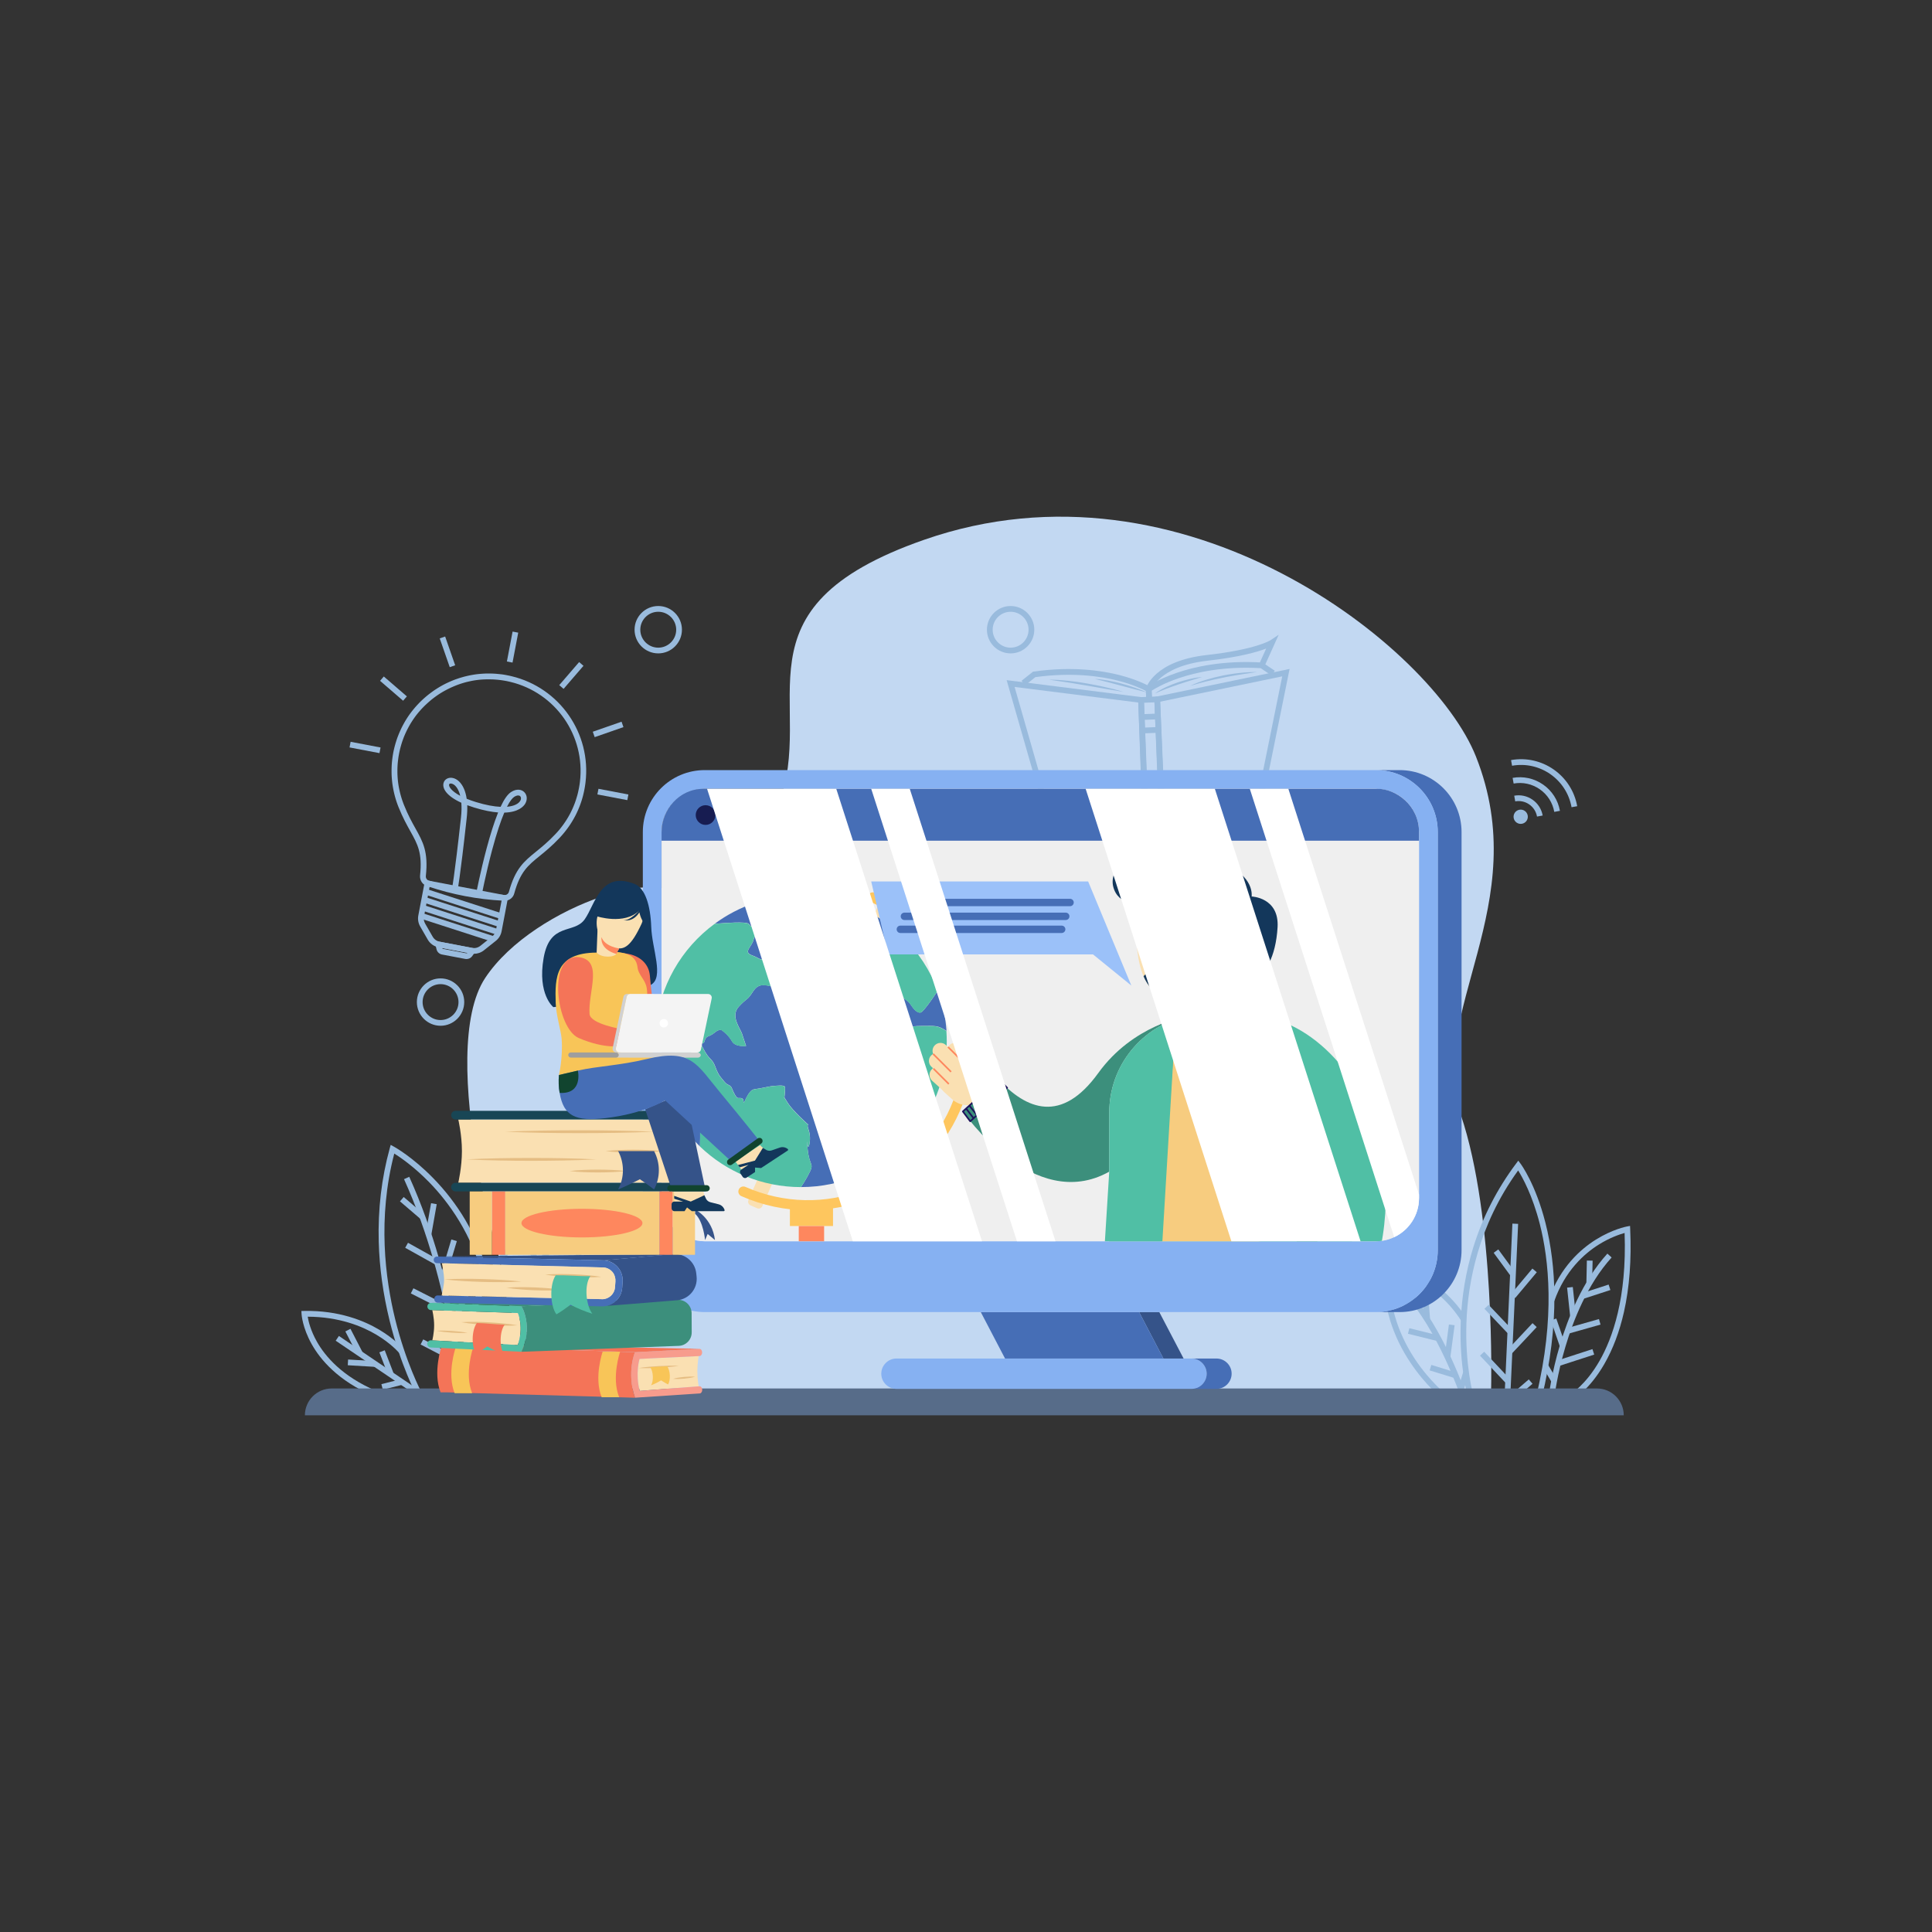 <svg xmlns="http://www.w3.org/2000/svg" xmlns:xlink="http://www.w3.org/1999/xlink" enable-background="new 0 0 1000 1000" viewBox="0 0 1000 1000" id="online-teaching"><rect x="0" y="0" width="1000" height="1000" fill="#333333" stroke="none"/><path fill="#c2d8f2" d="M771.8,718.95c0,0,2.28-88.99-15.67-141.85c-17.95-52.87,38.27-108.84,7.79-185.58    c-22.48-56.6-151.11-159.02-285.56-112.14c-102.07,35.59-55.25,84.67-75.46,137.45c-20.21,52.79-49.67,111.09-60.32,122.7    c-10.65,11.61,9.92-44.81,9.97-69.92c0.05-25.11-76.03-1.73-101.39,36.54c-25.37,38.27,7.8,159.17,21.09,183.03    c13.29,23.86,45.67,29.77,45.67,29.77L771.8,718.95z"></path><path fill="#9bd" d="M720.31 483.53c-6.76 0-12.26-5.5-12.26-12.26 0-6.76 5.5-12.26 12.26-12.26 6.76 0 12.26 5.5 12.26 12.26C732.56 478.03 727.06 483.53 720.31 483.53zM720.31 461.98c-5.12 0-9.29 4.17-9.29 9.29 0 5.12 4.17 9.29 9.29 9.29s9.29-4.17 9.29-9.29C729.59 466.15 725.43 461.98 720.31 461.98zM340.71 338.19c-6.76 0-12.26-5.5-12.26-12.26s5.5-12.26 12.26-12.26 12.26 5.5 12.26 12.26S347.47 338.19 340.71 338.19zM340.71 316.65c-5.12 0-9.29 4.17-9.29 9.29s4.17 9.29 9.29 9.29 9.29-4.17 9.29-9.29S345.83 316.65 340.71 316.65zM228.03 530.93c-6.76 0-12.26-5.5-12.26-12.26 0-6.76 5.5-12.26 12.26-12.26s12.26 5.5 12.26 12.26C240.28 525.43 234.78 530.93 228.03 530.93zM228.03 509.39c-5.12 0-9.29 4.17-9.29 9.29 0 5.12 4.17 9.29 9.29 9.29 5.12 0 9.29-4.17 9.29-9.29C237.31 513.55 233.15 509.39 228.03 509.39zM523.09 338.19c-6.76 0-12.26-5.5-12.26-12.26s5.5-12.26 12.26-12.26c6.76 0 12.26 5.5 12.26 12.26S529.85 338.19 523.09 338.19zM523.09 316.65c-5.12 0-9.29 4.17-9.29 9.29s4.17 9.29 9.29 9.29c5.12 0 9.29-4.17 9.29-9.29S528.21 316.65 523.09 316.65zM241.48 496.4c-.22 0-.44-.02-.67-.06l-12.05-2.29h0 0c-1.38-.26-2.48-1.31-2.81-2.67l-1.09-4.46 22.2 4.23-2.65 3.75C243.73 495.84 242.63 496.4 241.48 496.4zM228.84 490.69c.06.22.25.39.47.43h0l12.05 2.29c.23.04.46-.05.6-.23L228.84 490.69z"></path><path fill="#9bd" d="M245.36,493.68c-0.51,0-1.03-0.05-1.55-0.15l-16.8-3.2c-2.36-0.45-4.41-1.9-5.61-3.99l-3.93-6.83        c-0.98-1.71-1.32-3.72-0.95-5.66l3.5-18.38l43.1,8.21l-3.5,18.38c-0.37,1.94-1.42,3.68-2.97,4.91l-6.16,4.9        C249.02,493.06,247.21,493.68,245.36,493.68z M222.38,458.96l-2.94,15.46c-0.24,1.24-0.02,2.53,0.61,3.62l3.93,6.83        c0.77,1.33,2.08,2.26,3.59,2.55l16.8,3.2c1.51,0.29,3.07-0.1,4.27-1.06l6.16-4.9c0.99-0.79,1.66-1.9,1.9-3.14l2.94-15.46        L222.38,458.96z"></path><path fill="#9bd" d="M261.19,466.26c-0.28,0-0.57-0.02-0.86-0.07c-13.15-0.67-26.2-3.15-38.8-7.39        c-2.6-0.55-4.39-3.02-4.11-5.67c1.25-11.63-1.24-16.09-5.01-22.85c-1.85-3.32-3.95-7.09-6.09-12.42l-0.12-0.29        c-0.11-0.28-0.22-0.57-0.33-0.85l-0.09-0.24c-0.1-0.26-0.19-0.52-0.28-0.78c-0.04-0.11-0.08-0.22-0.12-0.34        c-0.1-0.28-0.19-0.56-0.28-0.84l-0.06-0.19c-0.11-0.33-0.21-0.67-0.31-1.01l-0.09-0.32c-0.07-0.26-0.15-0.52-0.22-0.78        l-0.08-0.3c-0.09-0.34-0.18-0.68-0.26-1.03l-0.06-0.24c-0.07-0.28-0.13-0.56-0.19-0.84l-0.07-0.33        c-0.07-0.31-0.13-0.62-0.19-0.94l-0.03-0.14c-0.07-0.35-0.13-0.71-0.19-1.06l-0.05-0.31c-0.04-0.28-0.09-0.56-0.13-0.84        l-0.04-0.28c-0.05-0.36-0.09-0.72-0.14-1.08l-0.02-0.23c-0.03-0.3-0.06-0.59-0.09-0.89l-0.03-0.32        c-0.03-0.34-0.06-0.68-0.08-1.02l-0.01-0.09c-0.02-0.37-0.04-0.74-0.06-1.11l-0.01-0.31c-0.01-0.29-0.02-0.59-0.02-0.88        l0-0.27c0-0.37,0-0.74,0-1.11l0-0.23c0-0.31,0.01-0.61,0.02-0.92l0.01-0.31c0.01-0.37,0.03-0.73,0.05-1.1l0-0.04        c0.02-0.38,0.05-0.76,0.08-1.14l0.03-0.31c0.03-0.3,0.06-0.61,0.09-0.91l0.03-0.25c0.04-0.38,0.09-0.76,0.14-1.13l0.03-0.24        c0.04-0.31,0.09-0.62,0.14-0.93l0.05-0.31c0.06-0.38,0.13-0.76,0.2-1.15c0.08-0.42,0.16-0.84,0.25-1.25        c0.02-0.08,0.04-0.16,0.06-0.24l0.05-0.21c0.06-0.26,0.12-0.53,0.18-0.79c0.03-0.1,0.05-0.21,0.08-0.31l0.07-0.26        c0.06-0.22,0.11-0.44,0.17-0.66c0.03-0.12,0.06-0.23,0.1-0.34l0.08-0.29c0.05-0.19,0.11-0.39,0.16-0.58        c0.04-0.13,0.08-0.25,0.12-0.38l0.07-0.22c0.06-0.2,0.12-0.4,0.18-0.59c0.04-0.13,0.09-0.27,0.13-0.4l0.07-0.21        c0.06-0.19,0.13-0.38,0.19-0.57c0.05-0.14,0.1-0.28,0.15-0.42l0.06-0.16c0.07-0.2,0.14-0.39,0.22-0.59        c0.06-0.15,0.12-0.3,0.18-0.45l0.03-0.08c0.08-0.21,0.16-0.41,0.25-0.62c0.07-0.16,0.13-0.32,0.2-0.49l0.02-0.04        c0.08-0.2,0.17-0.4,0.26-0.61c0.08-0.18,0.15-0.35,0.23-0.52c0.09-0.2,0.18-0.4,0.27-0.6c0.08-0.17,0.16-0.35,0.24-0.52        c0.09-0.2,0.19-0.39,0.28-0.59c0.08-0.17,0.17-0.34,0.26-0.51c0.1-0.19,0.2-0.38,0.3-0.58c0.09-0.17,0.18-0.34,0.27-0.5        c0.1-0.19,0.21-0.38,0.31-0.57c0.09-0.17,0.19-0.33,0.28-0.5c0.11-0.19,0.21-0.37,0.32-0.56c0.1-0.16,0.19-0.33,0.29-0.49        c0.11-0.18,0.22-0.36,0.34-0.55c0.1-0.16,0.2-0.32,0.3-0.48c0.12-0.18,0.23-0.36,0.35-0.54c0.1-0.16,0.21-0.32,0.31-0.47        c0.12-0.18,0.24-0.35,0.36-0.53l0.04-0.06c0.09-0.13,0.19-0.27,0.28-0.4c0.12-0.17,0.24-0.33,0.36-0.49l0.08-0.1        c0.09-0.12,0.18-0.25,0.27-0.37c0.12-0.16,0.23-0.31,0.35-0.46l0.13-0.17c0.08-0.11,0.17-0.22,0.25-0.32        c0.12-0.15,0.24-0.3,0.36-0.45l0.14-0.17c0.08-0.1,0.17-0.21,0.25-0.31c0.12-0.14,0.24-0.28,0.35-0.42l0.17-0.2        c0.08-0.1,0.16-0.19,0.24-0.29c0.13-0.15,0.26-0.3,0.39-0.44l0.16-0.18c0.08-0.09,0.16-0.18,0.24-0.27        c0.13-0.14,0.26-0.28,0.39-0.42l0.2-0.22c0.07-0.08,0.14-0.16,0.22-0.23c0.17-0.18,0.34-0.35,0.51-0.53l0.14-0.15        c0.06-0.06,0.12-0.12,0.17-0.18c0.28-0.28,0.56-0.56,0.85-0.83c0.04-0.04,0.09-0.08,0.13-0.12l0.08-0.07        c0.22-0.21,0.44-0.41,0.66-0.62c0.07-0.07,0.15-0.14,0.23-0.2l0.22-0.2c0.15-0.13,0.29-0.26,0.44-0.39        c0.09-0.08,0.17-0.15,0.26-0.23l0.22-0.19c0.14-0.12,0.28-0.24,0.42-0.35c0.1-0.08,0.2-0.16,0.29-0.24l0.22-0.18        c0.13-0.11,0.27-0.22,0.41-0.33c0.1-0.08,0.21-0.16,0.31-0.24l0.21-0.16c0.14-0.11,0.28-0.22,0.42-0.33        c0.12-0.09,0.23-0.17,0.35-0.26l0.15-0.11c0.15-0.11,0.3-0.22,0.45-0.33c0.12-0.09,0.24-0.17,0.36-0.26l0.15-0.11        c0.15-0.11,0.3-0.21,0.46-0.32c0.14-0.09,0.27-0.18,0.41-0.28l0.06-0.04c0.18-0.12,0.35-0.23,0.52-0.34        c0.15-0.1,0.3-0.19,0.45-0.29l0.03-0.02c0.17-0.11,0.35-0.22,0.52-0.33c0.16-0.1,0.33-0.2,0.49-0.3        c0.18-0.11,0.35-0.21,0.53-0.32c0.16-0.1,0.33-0.19,0.5-0.29c0.18-0.1,0.36-0.2,0.53-0.3c0.17-0.09,0.34-0.18,0.5-0.28        c0.18-0.1,0.36-0.19,0.54-0.29c0.17-0.09,0.34-0.18,0.51-0.26c0.18-0.09,0.36-0.18,0.55-0.28c0.17-0.09,0.34-0.17,0.52-0.25        c0.18-0.09,0.37-0.18,0.55-0.26c0.17-0.08,0.35-0.16,0.52-0.24c0.19-0.08,0.37-0.17,0.56-0.25c0.18-0.08,0.35-0.15,0.53-0.23        c0.19-0.08,0.38-0.16,0.57-0.24l0.03-0.01c0.17-0.07,0.34-0.14,0.51-0.21c0.19-0.08,0.38-0.15,0.57-0.22l0.04-0.02        c0.17-0.06,0.33-0.13,0.5-0.19c0.19-0.07,0.38-0.14,0.57-0.2l0.09-0.03c0.15-0.06,0.31-0.11,0.46-0.16        c0.17-0.06,0.34-0.11,0.5-0.17l0.2-0.07c0.14-0.05,0.29-0.1,0.43-0.14c0.16-0.05,0.33-0.1,0.5-0.15l0.24-0.07        c0.14-0.04,0.27-0.08,0.41-0.12c0.16-0.05,0.33-0.09,0.49-0.14l0.27-0.08c0.13-0.04,0.26-0.07,0.39-0.11        c0.16-0.04,0.31-0.08,0.47-0.12l0.32-0.08c0.12-0.03,0.25-0.06,0.37-0.09c0.16-0.04,0.33-0.08,0.49-0.11l0.33-0.08        c0.12-0.03,0.23-0.05,0.35-0.08c0.19-0.04,0.39-0.08,0.58-0.12l0.31-0.06c0.1-0.02,0.19-0.04,0.29-0.06        c0.39-0.07,0.78-0.14,1.18-0.21c0.1-0.02,0.21-0.03,0.31-0.05l0.31-0.05c0.19-0.03,0.38-0.06,0.57-0.09        c0.12-0.02,0.25-0.03,0.37-0.05l0.33-0.04c0.17-0.02,0.34-0.04,0.51-0.06c0.13-0.02,0.27-0.03,0.4-0.04l0.33-0.03        c0.16-0.02,0.32-0.03,0.48-0.05c0.14-0.01,0.28-0.02,0.42-0.03l0.31-0.02c0.16-0.01,0.33-0.03,0.49-0.04        c0.15-0.01,0.3-0.02,0.46-0.03l0.25-0.01c0.17-0.01,0.35-0.02,0.52-0.03c0.16-0.01,0.31-0.01,0.47-0.02l0.2-0.01        c0.19-0.01,0.37-0.01,0.56-0.01c0.17,0,0.35,0,0.52,0l0.14,0c0.19,0,0.38,0,0.57,0c0.19,0,0.37,0.01,0.56,0.01l0.05,0        c0.21,0,0.42,0.01,0.63,0.02c0.2,0.01,0.41,0.02,0.61,0.02c0.21,0.01,0.42,0.02,0.63,0.03c0.21,0.01,0.41,0.03,0.62,0.04        c0.21,0.01,0.42,0.03,0.63,0.05c0.21,0.02,0.41,0.04,0.62,0.06c0.21,0.02,0.42,0.04,0.63,0.06c0.21,0.02,0.41,0.05,0.62,0.07        l0.13,0.01c0.07,0.01,0.13,0.01,0.2,0.02c0.06,0.01,0.11,0.02,0.17,0.02l0.1,0.01c0.27,0.04,0.53,0.07,0.8,0.11        c0.19,0.03,0.38,0.06,0.56,0.09c0.26,0.04,0.52,0.08,0.77,0.13l0.09,0.02c0.16,0.03,0.32,0.06,0.48,0.09l0.2,0.04        c0.14,0.03,0.27,0.05,0.41,0.08l0.34,0.07c0.12,0.02,0.24,0.05,0.36,0.07c0.35,0.07,0.7,0.15,1.04,0.24l0.23,0.05        c24.85,5.97,41.28,29.61,38.22,54.98l-0.03,0.24c-0.04,0.34-0.09,0.68-0.14,1.02c-0.02,0.15-0.05,0.3-0.07,0.46        c-0.04,0.28-0.09,0.55-0.13,0.82c-0.03,0.19-0.07,0.38-0.1,0.57l-0.02,0.13c-0.01,0.07-0.02,0.13-0.04,0.2        c-0.02,0.09-0.04,0.18-0.05,0.26l-0.03,0.16c-0.04,0.2-0.08,0.39-0.12,0.59c-0.05,0.26-0.11,0.51-0.17,0.77l-0.02,0.1        c-0.03,0.15-0.07,0.3-0.1,0.44c-0.07,0.29-0.14,0.57-0.21,0.86l-0.03,0.14c-0.02,0.07-0.04,0.15-0.06,0.22l-0.11,0.41        c-0.09,0.32-0.18,0.64-0.27,0.96l-0.04,0.14c-0.1,0.35-0.21,0.69-0.32,1.04l-0.09,0.28c-0.11,0.34-0.22,0.67-0.34,1.01        l-0.08,0.22c-0.1,0.29-0.21,0.59-0.32,0.88l-0.09,0.23c-0.13,0.33-0.26,0.65-0.39,0.98l-0.11,0.27        c-0.13,0.32-0.27,0.65-0.41,0.97l-0.06,0.13c-0.13,0.3-0.27,0.59-0.41,0.89l-0.12,0.26c-0.15,0.31-0.3,0.62-0.45,0.93        l-0.12,0.24c-0.14,0.27-0.28,0.54-0.42,0.81l-0.1,0.18c-0.16,0.31-0.33,0.61-0.5,0.91l-0.15,0.26        c-0.17,0.3-0.34,0.59-0.52,0.89l-0.11,0.19c-0.15,0.25-0.31,0.51-0.47,0.76l-0.15,0.24c-0.18,0.28-0.36,0.56-0.55,0.84        l-0.17,0.25c-0.17,0.25-0.34,0.51-0.52,0.76l-0.12,0.17c-0.19,0.26-0.38,0.53-0.57,0.79l-0.19,0.25        c-0.2,0.27-0.4,0.53-0.6,0.79l-0.17,0.22c-0.17,0.22-0.35,0.44-0.52,0.66l-0.17,0.21c-0.21,0.25-0.42,0.5-0.63,0.75        l-0.21,0.25c-0.21,0.25-0.43,0.49-0.64,0.73l-0.16,0.17c-0.12,0.13-0.24,0.27-0.36,0.4l-0.37,0.4        c-3.96,4.21-7.35,6.96-10.34,9.39c-6.03,4.89-10.02,8.13-13.11,19.33C265.61,464.71,263.5,466.25,261.19,466.26z         M253.21,351.62c-0.12,0-0.23,0-0.35,0l-0.14,0c-0.16,0-0.32,0-0.48,0c-0.17,0-0.35,0.01-0.52,0.01l-0.2,0.01        c-0.14,0-0.29,0.01-0.43,0.01c-0.16,0.01-0.32,0.02-0.48,0.02l-0.25,0.01c-0.14,0.01-0.28,0.01-0.42,0.02        c-0.15,0.01-0.3,0.02-0.45,0.03l-0.32,0.02c-0.13,0.01-0.25,0.02-0.38,0.03c-0.15,0.01-0.29,0.03-0.44,0.04l-0.34,0.03        c-0.12,0.01-0.24,0.02-0.36,0.04c-0.15,0.02-0.31,0.04-0.46,0.06l-0.34,0.04c-0.11,0.01-0.22,0.03-0.33,0.04        c-0.18,0.02-0.35,0.05-0.53,0.08l-0.33,0.05c-0.09,0.01-0.18,0.03-0.27,0.04c-0.37,0.06-0.74,0.13-1.11,0.2        c-0.08,0.02-0.16,0.03-0.24,0.05l-0.33,0.07c-0.18,0.04-0.36,0.07-0.54,0.11c-0.1,0.02-0.2,0.05-0.3,0.07l-0.35,0.08        c-0.15,0.03-0.3,0.07-0.45,0.1c-0.11,0.03-0.22,0.05-0.33,0.08l-0.33,0.08c-0.14,0.04-0.29,0.07-0.43,0.11        c-0.12,0.03-0.23,0.06-0.35,0.1l-0.28,0.08c-0.15,0.04-0.3,0.08-0.45,0.13c-0.12,0.04-0.25,0.07-0.37,0.11l-0.25,0.08        c-0.15,0.05-0.31,0.09-0.46,0.14c-0.13,0.04-0.27,0.09-0.4,0.13l-0.2,0.07c-0.16,0.05-0.31,0.1-0.47,0.16        c-0.14,0.05-0.29,0.1-0.43,0.15l-0.08,0.03c-0.19,0.07-0.37,0.13-0.55,0.2c-0.16,0.06-0.31,0.12-0.46,0.18l-0.04,0.02        c-0.18,0.07-0.36,0.14-0.54,0.21c-0.16,0.06-0.32,0.13-0.48,0.2l-0.02,0.01c-0.18,0.07-0.36,0.15-0.53,0.22        c-0.17,0.07-0.33,0.14-0.5,0.22c-0.18,0.08-0.35,0.16-0.53,0.23c-0.16,0.07-0.33,0.15-0.49,0.23        c-0.17,0.08-0.35,0.16-0.52,0.25c-0.16,0.08-0.33,0.16-0.49,0.24c-0.17,0.09-0.34,0.17-0.52,0.26        c-0.16,0.08-0.32,0.17-0.48,0.25c-0.17,0.09-0.34,0.18-0.51,0.27c-0.16,0.09-0.32,0.17-0.48,0.26        c-0.17,0.09-0.34,0.19-0.5,0.28c-0.16,0.09-0.31,0.18-0.47,0.27c-0.17,0.1-0.33,0.2-0.5,0.3c-0.15,0.09-0.31,0.19-0.46,0.28        c-0.16,0.1-0.33,0.21-0.49,0.31l-0.03,0.02c-0.14,0.09-0.28,0.18-0.42,0.27c-0.16,0.1-0.32,0.21-0.47,0.31l-0.07,0.05        c-0.13,0.08-0.25,0.17-0.38,0.26c-0.14,0.1-0.29,0.2-0.43,0.3l-0.15,0.11c-0.11,0.08-0.23,0.16-0.34,0.24        c-0.14,0.1-0.28,0.21-0.42,0.31l-0.16,0.12c-0.11,0.08-0.21,0.16-0.32,0.24c-0.13,0.1-0.26,0.2-0.39,0.3l-0.21,0.16        c-0.09,0.07-0.19,0.14-0.28,0.22c-0.13,0.1-0.25,0.2-0.37,0.3l-0.23,0.19c-0.09,0.07-0.18,0.14-0.26,0.22        c-0.13,0.11-0.26,0.22-0.38,0.33l-0.23,0.2c-0.08,0.07-0.15,0.13-0.23,0.2c-0.14,0.12-0.27,0.24-0.41,0.36l-0.23,0.21        c-0.06,0.06-0.13,0.11-0.19,0.17c-0.21,0.19-0.41,0.39-0.62,0.58l-0.2,0.18c-0.27,0.26-0.53,0.52-0.8,0.78        c-0.05,0.05-0.1,0.1-0.14,0.15l-0.16,0.16c-0.16,0.16-0.32,0.33-0.48,0.49c-0.06,0.07-0.12,0.13-0.19,0.2l-0.22,0.23        c-0.12,0.13-0.24,0.26-0.36,0.39c-0.07,0.08-0.14,0.16-0.21,0.24l-0.17,0.19c-0.12,0.14-0.24,0.27-0.36,0.41        c-0.07,0.08-0.14,0.17-0.22,0.26l-0.18,0.21c-0.11,0.13-0.22,0.26-0.33,0.39c-0.08,0.09-0.15,0.19-0.23,0.28l-0.14,0.17        c-0.11,0.14-0.23,0.28-0.34,0.42c-0.08,0.1-0.15,0.2-0.23,0.3l-0.13,0.17c-0.11,0.14-0.22,0.29-0.33,0.43        c-0.08,0.11-0.17,0.23-0.25,0.35l-0.08,0.11c-0.11,0.15-0.22,0.31-0.33,0.46c-0.09,0.12-0.17,0.25-0.26,0.37l-0.04,0.06        c-0.11,0.16-0.23,0.33-0.34,0.5c-0.1,0.15-0.2,0.3-0.29,0.44c-0.11,0.17-0.22,0.34-0.33,0.51c-0.1,0.15-0.19,0.3-0.28,0.45        c-0.11,0.17-0.21,0.34-0.32,0.51c-0.09,0.15-0.18,0.31-0.27,0.46c-0.1,0.17-0.2,0.35-0.3,0.52c-0.09,0.15-0.18,0.31-0.26,0.47        c-0.1,0.18-0.2,0.35-0.29,0.53c-0.08,0.16-0.17,0.32-0.25,0.47c-0.09,0.18-0.19,0.36-0.28,0.54        c-0.08,0.16-0.16,0.32-0.24,0.48c-0.09,0.18-0.18,0.37-0.27,0.55c-0.08,0.16-0.15,0.32-0.23,0.49        c-0.09,0.19-0.17,0.37-0.26,0.56c-0.07,0.16-0.15,0.33-0.22,0.49c-0.08,0.19-0.16,0.38-0.24,0.57l-0.02,0.04        c-0.06,0.15-0.13,0.3-0.19,0.45c-0.08,0.19-0.15,0.39-0.23,0.58l-0.03,0.08c-0.05,0.14-0.11,0.28-0.16,0.42        c-0.07,0.18-0.14,0.37-0.2,0.55l-0.06,0.17c-0.05,0.13-0.09,0.25-0.14,0.38c-0.06,0.18-0.12,0.36-0.18,0.53l-0.07,0.21        c-0.04,0.12-0.08,0.24-0.12,0.36c-0.06,0.18-0.12,0.37-0.17,0.55l-0.07,0.23c-0.04,0.11-0.07,0.23-0.1,0.34        c-0.05,0.18-0.1,0.36-0.15,0.53l-0.08,0.3c-0.03,0.1-0.06,0.2-0.09,0.3c-0.05,0.2-0.11,0.41-0.16,0.61l-0.07,0.27        c-0.02,0.09-0.05,0.18-0.07,0.27c-0.06,0.24-0.11,0.49-0.17,0.74l-0.05,0.23c-0.02,0.07-0.03,0.13-0.05,0.2        c-0.08,0.39-0.16,0.78-0.24,1.18c-0.07,0.36-0.13,0.72-0.19,1.08l-0.05,0.29c-0.05,0.29-0.09,0.58-0.13,0.87l-0.03,0.23        c-0.05,0.36-0.09,0.71-0.13,1.07l-0.03,0.24c-0.03,0.29-0.06,0.57-0.09,0.86l-0.03,0.29c-0.03,0.36-0.06,0.71-0.08,1.07        l0,0.04c-0.02,0.34-0.04,0.69-0.05,1.03l-0.01,0.29c-0.01,0.29-0.02,0.58-0.02,0.86l0,0.22c0,0.35,0,0.7,0,1.05l0,0.25        c0,0.28,0.01,0.56,0.02,0.83l0.01,0.29c0.01,0.35,0.03,0.7,0.05,1.04l0.01,0.08c0.02,0.33,0.05,0.65,0.07,0.97l0.03,0.3        c0.03,0.28,0.05,0.56,0.08,0.84l0.02,0.22c0.04,0.34,0.08,0.68,0.13,1.01l0.04,0.27c0.04,0.26,0.08,0.53,0.12,0.79l0.05,0.3        c0.06,0.33,0.11,0.67,0.18,1l0.03,0.13c0.06,0.3,0.12,0.59,0.18,0.88l0.07,0.31c0.06,0.26,0.12,0.53,0.18,0.79l0.05,0.23        c0.08,0.32,0.16,0.65,0.25,0.97l0.08,0.28c0.07,0.24,0.13,0.49,0.2,0.73l0.09,0.3c0.09,0.32,0.19,0.63,0.29,0.95l0.06,0.18        c0.09,0.26,0.17,0.53,0.26,0.79c0.04,0.11,0.07,0.21,0.11,0.31c0.09,0.25,0.18,0.49,0.27,0.74l0.08,0.23        c0.1,0.27,0.2,0.54,0.31,0.8v0l0.11,0.28c2.06,5.16,4.11,8.83,5.92,12.08c3.9,6.99,6.72,12.05,5.37,24.62        c-0.12,1.16,0.67,2.24,1.82,2.46l0.1,0.02l0.1,0.03c12.4,4.18,25.25,6.62,38.18,7.27l0.1,0.01l0.1,0.02        c1.15,0.22,2.28-0.49,2.59-1.61c3.34-12.12,7.86-15.79,14.1-20.85c2.92-2.37,6.22-5.05,10.05-9.12l0.35-0.38        c0.12-0.12,0.23-0.25,0.34-0.37l0.15-0.16c0.21-0.23,0.41-0.46,0.61-0.69l0.2-0.23c0.2-0.23,0.4-0.47,0.59-0.71l0.16-0.2        c0.17-0.2,0.33-0.41,0.49-0.62l0.16-0.21c0.19-0.25,0.38-0.49,0.56-0.74l0.18-0.24c0.18-0.24,0.36-0.49,0.53-0.74l0.11-0.16        c0.16-0.24,0.33-0.47,0.49-0.71l0.16-0.24c0.17-0.26,0.35-0.53,0.52-0.79l0.14-0.22c0.15-0.24,0.3-0.48,0.44-0.72l0.11-0.18        c0.16-0.27,0.32-0.55,0.48-0.83l0.14-0.25c0.16-0.28,0.32-0.57,0.47-0.85l0.09-0.17c0.13-0.25,0.27-0.51,0.39-0.76l0.11-0.22        c0.15-0.29,0.29-0.58,0.43-0.88l0.11-0.24c0.13-0.28,0.26-0.56,0.38-0.84l0.05-0.12c0.13-0.3,0.26-0.61,0.39-0.91l0.1-0.25        c0.13-0.31,0.25-0.61,0.37-0.92l0.08-0.21c0.1-0.27,0.21-0.55,0.3-0.83l0.07-0.2c0.11-0.31,0.22-0.63,0.32-0.95l0.08-0.26        c0.1-0.32,0.21-0.65,0.3-0.98l0.04-0.13c0.09-0.3,0.17-0.6,0.26-0.9l0.11-0.39c0.01-0.06,0.03-0.11,0.04-0.16l0.04-0.17        c0.07-0.27,0.14-0.54,0.2-0.81c0.03-0.14,0.06-0.27,0.09-0.41l0.02-0.1c0.06-0.24,0.11-0.48,0.16-0.73        c0.04-0.19,0.08-0.37,0.11-0.55l0.04-0.18c0.01-0.07,0.03-0.14,0.04-0.21c0.01-0.05,0.02-0.1,0.03-0.15l0.03-0.16        c0.03-0.18,0.06-0.35,0.09-0.53c0.04-0.26,0.09-0.52,0.13-0.78c0.02-0.14,0.04-0.29,0.07-0.43c0.05-0.32,0.09-0.64,0.13-0.96        l0.03-0.23c2.88-23.88-12.58-46.12-35.97-51.74l-0.22-0.05c-0.33-0.08-0.65-0.15-0.98-0.22c-0.11-0.02-0.21-0.04-0.32-0.07        l-0.37-0.08c-0.12-0.02-0.24-0.05-0.36-0.07l-0.19-0.03c-0.15-0.03-0.3-0.05-0.45-0.08l-0.09-0.02        c-0.24-0.04-0.49-0.08-0.73-0.12c-0.18-0.03-0.35-0.05-0.53-0.08c-0.25-0.04-0.5-0.07-0.76-0.11l-0.56-0.07        c-0.19-0.02-0.39-0.05-0.59-0.07c-0.2-0.02-0.39-0.04-0.59-0.06c-0.19-0.02-0.39-0.04-0.58-0.05        c-0.2-0.02-0.39-0.03-0.59-0.04c-0.19-0.01-0.39-0.03-0.58-0.04c-0.2-0.01-0.39-0.02-0.59-0.03        c-0.19-0.01-0.39-0.02-0.58-0.02c-0.2-0.01-0.39-0.01-0.59-0.01l-0.05,0c-0.17,0-0.35-0.01-0.52-0.01        C253.33,351.62,253.27,351.62,253.21,351.62z"></path><path fill="#9bd" d="M249.21,463.89l-2.92-0.56c0.02-0.12,2.29-11.89,5.58-24.2c1.94-7.25,3.85-13.28,5.69-17.91        c0.09-0.23,0.18-0.46,0.28-0.69c-3.32-0.25-7.39-1.01-12.38-2.54c-1.29-0.4-2.5-0.81-3.61-1.22c0.07,2.05-0.02,4.29-0.29,6.7        c-3.48,31.63-4.79,37.87-4.84,38.12l-2.91-0.63c0.01-0.06,1.34-6.5,4.79-37.82c0.33-2.96,0.36-5.49,0.18-7.64        c-7.62-3.48-9.89-7.34-9.22-10.14c0.47-1.96,2.41-3.11,4.62-2.72c2.41,0.42,4.58,2.45,5.95,5.58        c0.67,1.53,1.14,3.27,1.43,5.23c1.39,0.57,2.98,1.14,4.77,1.69c5.17,1.59,9.4,2.33,12.77,2.48c1.85-3.98,3.64-6.5,5.41-7.65        c2.99-1.94,5.46-1.29,6.78-0.04c1.58,1.5,1.8,3.93,0.57,6.04c-0.78,1.33-3.41,4.45-10.84,4.64        c-1.76,4.13-3.86,10.24-6.28,19.28C251.47,452.1,249.23,463.77,249.21,463.89z M268.21,411.72c-0.6,0-1.32,0.25-2.08,0.75        c-0.82,0.54-2.07,1.87-3.71,5.11c3.77-0.33,5.99-1.59,6.87-3.1c0.61-1.03,0.41-1.94-0.06-2.39        C268.98,411.84,268.62,411.72,268.21,411.72z M233.33,405.55c-0.4,0-0.79,0.13-0.88,0.52c-0.25,1.02,1.1,3.35,5.77,5.85        c-1-4.11-2.93-6.05-4.55-6.33C233.56,405.56,233.45,405.55,233.33,405.55z"></path><rect width="2.97" height="41.22" x="238.49" y="447.33" fill="#9bd" transform="rotate(-72.097 239.962 467.922)"></rect><rect width="2.97" height="41.22" x="237.7" y="451.46" fill="#9bd" transform="rotate(-72.097 239.175 472.06)"></rect><rect width="2.97" height="41.22" x="236.91" y="455.6" fill="#9bd" transform="rotate(-72.097 238.387 476.198)"></rect><rect width="2.97" height="39.29" x="235.2" y="460.41" fill="#9bd" transform="rotate(-72.097 236.676 480.038)"></rect><g><rect width="2.97" height="15.77" x="315.75" y="403.38" fill="#9bd" transform="rotate(-79.223 317.204 411.241)"></rect></g><g><rect width="15.77" height="2.97" x="306.87" y="376.07" fill="#9bd" transform="rotate(-19.219 314.745 377.545)"></rect></g><g><rect width="15.77" height="2.97" x="287.86" y="348.12" fill="#9bd" transform="rotate(-49.222 295.76 349.625)"></rect></g><g><rect width="15.77" height="2.97" x="257.42" y="333.42" fill="#9bd" transform="rotate(-79.216 265.318 334.918)"></rect></g><g><rect width="2.97" height="15.77" x="230.11" y="329.51" fill="#9bd" transform="rotate(-19.219 231.585 337.373)"></rect></g><g><rect width="2.97" height="15.77" x="202.16" y="348.52" fill="#9bd" transform="rotate(-49.217 203.667 356.404)"></rect></g><g><rect width="2.97" height="15.77" x="187.46" y="378.95" fill="#9bd" transform="rotate(-79.216 188.975 386.858)"></rect></g><g><path fill="#9bd" d="M595.06 445.81l-49.95-9.86-24.07-83.91 71 8.95L595.06 445.81zM547.47 433.39l44.49 8.78-2.79-78.54-64.02-8.07L547.47 433.39zM601.13 445.57l-3.71-84.78 70.07-14.54-17.35 85.55L601.13 445.57zM600.5 363.19l3.43 78.51 43.65-12.27 16.1-79.35L600.5 363.19z"></path><path fill="#9bd" d="M592.41,445.52l-3.35-84.63l11.33-0.45l3.35,84.63L592.41,445.52z M592.15,363.74l3.12,78.69l5.39-0.21      l-3.12-78.69L592.15,363.74z"></path><path fill="#9bd" d="M593.3,362.21l-0.24-6.19l0.64-0.47c0.21-0.16,5.34-3.84,15.27-7.26c9.1-3.13,24.15-6.6,44.17-5.37      l0.4,0.02l6.28,4.23l-1.66,2.46l-5.61-3.78c-19.26-1.12-33.72,2.2-42.48,5.19c-7.61,2.6-12.35,5.41-13.99,6.47l0.18,4.56      L593.3,362.21z"></path><path fill="#9bd" d="M593.3,362.21l-0.18-4.56c-1.71-0.92-6.66-3.35-14.46-5.34c-8.97-2.29-23.65-4.46-42.76-1.82l-5.29,4.21      l-1.85-2.33l5.93-4.72l0.4-0.06c19.86-2.8,35.14-0.53,44.46,1.86c10.17,2.62,15.57,5.89,15.8,6.02l0.68,0.41l0.24,6.19      L593.3,362.21z"></path><path fill="#9bd" d="M596,357.17l-2.86-0.8c0.16-0.58,4.24-14.27,31.43-17.32c25.57-2.87,32.9-7.6,32.97-7.64l4.31-2.88      l-2.12,4.72l-5.32,11.78l-2.71-1.22l3.67-8.12c-4.55,1.76-13.69,4.43-30.46,6.31c-13.13,1.48-20.3,5.55-24.01,8.71      C596.94,354.07,596.01,357.14,596,357.17z"></path><rect width="8.48" height="2.97" x="590.84" y="369.53" fill="#9bd" transform="rotate(-2.292 594.63 371.07)"></rect><rect width="8.48" height="2.97" x="591.11" y="376.46" fill="#9bd" transform="rotate(-2.292 595.63 378.524)"></rect><rect width="8.48" height="2.97" x="593.22" y="432.17" fill="#9bd" transform="rotate(-1.868 597.072 433.382)"></rect><rect width="8.48" height="2.97" x="592.99" y="425.23" fill="#9bd" transform="rotate(-1.868 596.814 426.43)"></rect><path fill="#9bd" d="M597.83 358.92c.87-.66 1.81-1.22 2.75-1.77.95-.54 1.92-1.03 2.91-1.5 1.98-.93 4.01-1.73 6.07-2.43l1.56-.5c.52-.17 1.04-.31 1.57-.46 1.05-.29 2.1-.57 3.17-.81 1.06-.26 2.13-.44 3.2-.65 1.08-.17 2.15-.33 3.24-.44-1.03.36-2.08.65-3.11.97l-1.55.48c-.52.16-1.04.3-1.55.47-.51.17-1.03.33-1.55.48-.52.15-1.03.33-1.54.5-1.03.32-2.05.67-3.07 1.01-2.04.7-4.07 1.41-6.09 2.18C601.82 357.24 599.81 358.03 597.83 358.92zM616.04 355c2.67-1.3 5.48-2.3 8.31-3.17 2.84-.87 5.72-1.59 8.63-2.18.73-.14 1.46-.27 2.19-.41l1.1-.19 1.1-.17 2.2-.32c.74-.09 1.47-.17 2.21-.25 1.47-.18 2.96-.26 4.43-.36.37-.02.74-.04 1.11-.05l1.11-.03c.74-.02 1.48-.03 2.22-.03-1.46.25-2.93.43-4.39.66l-2.19.33c-.36.06-.73.1-1.09.16l-1.09.18c-.73.12-1.45.24-2.18.35l-2.17.39-1.09.19-1.08.21c-.72.14-1.45.27-2.17.42-2.89.58-5.76 1.22-8.62 1.92C621.73 353.37 618.88 354.12 616.04 355zM593.68 358.39c-2.27-.54-4.51-1.13-6.76-1.72l-6.71-1.79-6.72-1.77-6.75-1.7c2.33.12 4.65.44 6.94.86 2.29.43 4.57.94 6.82 1.54 2.25.6 4.48 1.28 6.68 2.04C589.38 356.59 591.56 357.41 593.68 358.39zM581.52 358.11c-3.22-.51-6.43-1.06-9.63-1.62l-4.8-.84-2.4-.42-2.4-.41c-1.6-.28-3.2-.56-4.81-.81-.8-.13-1.6-.28-2.4-.4-.8-.12-1.6-.25-2.41-.39-3.21-.5-6.42-.97-9.66-1.41 3.26-.02 6.53.21 9.77.55 1.62.17 3.24.38 4.86.61.81.11 1.61.24 2.42.37l2.41.39c1.6.29 3.21.58 4.81.9.8.16 1.6.33 2.39.5.8.16 1.59.34 2.39.53C575.23 356.36 578.4 357.15 581.52 358.11z"></path></g><g><path fill="#9bd" d="M813.43,417.81c-2.57-14.41-16.39-24.04-30.79-21.46l-0.52-2.93c16.02-2.86,31.38,7.85,34.24,23.87       L813.43,417.81z"></path><path fill="#9bd" d="M804.49 420.23c-.85-4.77-3.51-8.92-7.48-11.69-3.97-2.77-8.79-3.83-13.56-2.98l-.52-2.93c5.55-.99 11.15.24 15.78 3.46 4.62 3.22 7.72 8.06 8.71 13.6L804.49 420.23zM795.56 422.65c-.46-2.56-1.88-4.78-4.01-6.27-2.13-1.49-4.71-2.05-7.27-1.6l-.52-2.93c3.34-.6 6.71.14 9.49 2.08 2.78 1.94 4.64 4.85 5.24 8.18L795.56 422.65z"></path><g><path fill="#9bd" d="M790.14,424.86c-1.17,1.67-3.47,2.08-5.14,0.92c-1.67-1.17-2.08-3.47-0.92-5.14      c1.17-1.67,3.47-2.08,5.14-0.92C790.89,420.89,791.3,423.19,790.14,424.86z"></path></g></g><g><path fill="#9bd" d="M266.45,722.34l-1.98-2.22c0.11-0.1,11.34-10.24,20.7-26.93c8.44-15.05,17.03-38.62,10.58-66.08      c-4.17,1.44-16.59,6.39-28.34,17.68c-13.19,12.68-28.24,36.2-25.01,76.32l-2.96,0.24c-1.47-18.23,0.6-34.7,6.15-48.96      c4.45-11.44,11.14-21.48,19.87-29.84c14.87-14.24,30.32-18.6,30.97-18.77l1.46-0.4l0.37,1.47c3.27,12.86,3.62,26,1.06,39.04      c-2.05,10.42-5.95,20.8-11.6,30.85C278.11,711.83,266.92,721.92,266.45,722.34z"></path><path fill="#9bd" d="M255.54,721.6l-2.88-0.74c0.03-0.13,3.38-13.02,9.36-29.57c5.52-15.3,14.49-36.97,25.85-53.3l2.44,1.7      C268.91,670.46,255.67,721.09,255.54,721.6z"></path><rect width="2.97" height="17.57" x="252.05" y="693.84" fill="#9bd" transform="rotate(-24.248 253.504 702.559)"></rect><rect width="18.93" height="2.97" x="260.62" y="691.21" fill="#9bd" transform="rotate(-26.45 270.11 692.737)"></rect><rect width="2.97" height="17.43" x="262.91" y="664.84" fill="#9bd" transform="rotate(-18.648 264.384 673.475)"></rect><rect width="17.11" height="2.97" x="273.12" y="659.55" fill="#9bd" transform="rotate(-29.865 281.736 661.075)"></rect><rect width="2.97" height="13.41" x="274.92" y="643.47" fill="#9bd" transform="rotate(-18.73 276.445 650.246)"></rect><rect width="2.97" height="50.92" x="194.21" y="681.5" fill="#9bd" transform="rotate(-55.917 195.707 706.997)"></rect><path fill="#9bd" d="M215.47,721.93c-0.08-0.15-8.16-15.35-13.85-38.52c-3.34-13.61-5.22-27.28-5.59-40.64      c-0.46-16.72,1.45-32.99,5.69-48.37l0.5-1.81l1.65,0.9c0.39,0.21,9.65,5.34,20.43,16.39c6.32,6.48,11.85,13.67,16.42,21.36      c5.71,9.61,9.94,20.04,12.57,30.98l-2.89,0.69c-5.78-24.09-18.5-40.96-28.15-50.88c-7.88-8.1-15.05-13-18.17-14.96      c-8.75,33.45-4.64,64.89,0.41,85.53c5.59,22.84,13.52,37.77,13.6,37.91L215.47,721.93z"></path><path fill="#9bd" d="M237.2,721.32c-0.01-0.14-0.87-14.29-4.75-34.95c-3.58-19.06-10.53-47.72-23.33-76.04l2.71-1.22      c12.93,28.61,19.95,57.54,23.56,76.77c3.91,20.84,4.78,35.13,4.78,35.28L237.2,721.32z"></path><rect width="2.97" height="13.98" x="211.83" y="618.21" fill="#9bd" transform="rotate(-49.421 213.35 625.236)"></rect><rect width="16.03" height="2.97" x="215.17" y="629.46" fill="#9bd" transform="rotate(-79.991 223.175 630.93)"></rect><rect width="2.97" height="18.05" x="216.87" y="639.9" fill="#9bd" transform="rotate(-60.824 218.369 648.956)"></rect><rect width="21.68" height="2.97" x="221.06" y="650.92" fill="#9bd" transform="rotate(-73.268 231.872 652.366)"></rect><rect width="2.97" height="21.23" x="221.3" y="662.34" fill="#9bd" transform="rotate(-63.115 222.772 672.952)"></rect><rect width="22.98" height="2.97" x="227.1" y="674.51" fill="#9bd" transform="rotate(-66.396 238.622 676.039)"></rect><rect width="2.97" height="20.86" x="226.12" y="689" fill="#9bd" transform="rotate(-62.518 227.595 699.388)"></rect><rect width="7.03" height="2.97" x="235.62" y="705.95" fill="#9bd" transform="rotate(-65.342 239.157 707.46)"></rect><path fill="#9bd" d="M193.45,722.6c-18.52-7.89-27.69-18.96-32.11-26.85c-4.84-8.63-5.24-15.35-5.26-15.64l-0.08-1.54l1.54-0.03      c17.95-0.32,30.95,5.09,38.69,9.68c8.43,5,12.57,10.05,12.74,10.27l-2.31,1.87l1.16-0.93l-1.15,0.94      c-0.04-0.05-4.05-4.92-12.07-9.65c-7.15-4.22-19.01-9.16-35.34-9.2c0.39,2.37,1.54,7.23,4.77,12.94      c4.21,7.44,12.94,17.89,30.6,25.42L193.45,722.6z"></path><rect width="2.97" height="13.67" x="181.71" y="687.72" fill="#9bd" transform="rotate(-27.295 183.18 694.51)"></rect><rect width="2.97" height="14.28" x="185.7" y="698.47" fill="#9bd" transform="rotate(-86.612 187.19 705.58)"></rect><rect width="2.97" height="12.94" x="198.6" y="698.99" fill="#9bd" transform="rotate(-21.061 200.125 705.485)"></rect><rect width="10.58" height="2.97" x="197.59" y="715.11" fill="#9bd" transform="rotate(-14.3 202.792 716.504)"></rect></g><g><rect width="18.98" height="2.97" x="778.33" y="691.26" fill="#9bd" transform="rotate(-46.812 787.88 692.77)"></rect><rect width="2.97" height="19.73" x="772.39" y="698.03" fill="#9bd" transform="rotate(-43.217 773.829 707.86)"></rect><rect width="12.04" height="2.97" x="781.69" y="717.53" fill="#9bd" transform="rotate(-40.718 787.728 719.04)"></rect><rect width="2.97" height="15.75" x="735.3" y="682.97" fill="#9bd" transform="rotate(-76.049 736.751 690.842)"></rect><rect width="16.71" height="2.97" x="742" y="692.62" fill="#9bd" transform="rotate(-82.38 750.296 694.082)"></rect><rect width="2.97" height="13.59" x="745.45" y="703.1" fill="#9bd" transform="rotate(-72.884 746.925 709.907)"></rect><rect width="8.95" height="2.97" x="753.05" y="713.24" fill="#9bd" transform="rotate(-73.053 757.497 714.708)"></rect><rect width="17.36" height="2.97" x="810.97" y="685.1" fill="#9bd" transform="rotate(-15.783 819.49 686.474)"></rect><path fill="#9bd" d="M759.81,723.35c-0.19-0.65-4.56-16.18-3.74-38.96c0.48-13.37,2.68-26.45,6.53-38.87       c4.82-15.53,12.24-30.06,22.07-43.18l1.19-1.59l1.19,1.59c0.31,0.42,7.74,10.49,12.85,30.52c2.99,11.71,4.56,24.42,4.65,37.77       c0.12,16.66-2.06,34.38-6.48,52.66l-2.89-0.7c9.87-40.84,6.44-70.94,1.83-89c-3.8-14.88-8.97-24.18-11.22-27.77       c-20.74,28.56-26.02,58.4-26.76,78.57c-0.82,22.34,3.58,37.99,3.62,38.15L759.81,723.35z"></path><rect width="89.56" height="2.97" x="737.52" y="676.72" fill="#9bd" transform="rotate(-87.404 782.25 678.189)"></rect><rect width="2.97" height="14.95" x="777.24" y="646.14" fill="#9bd" transform="rotate(-36.254 778.718 653.582)"></rect><rect width="17.41" height="2.97" x="780.03" y="662.78" fill="#9bd" transform="rotate(-50.051 788.685 664.276)"></rect><rect width="2.97" height="17.96" x="774.12" y="673.93" fill="#9bd" transform="rotate(-43.513 775.607 682.916)"></rect><path fill="#9bd" d="M746.7,724.11c-0.35-0.28-8.68-6.87-16.61-18.72c-4.66-6.96-8.2-14.3-10.51-21.8       c-2.9-9.4-3.88-19.08-2.92-28.78l0.16-1.6l1.58,0.29c0.26,0.05,6.46,1.19,14.58,5.29c7.48,3.78,18.04,10.89,25.9,23.33       l-2.51,1.59c-7.47-11.82-17.52-18.6-24.63-22.21c-5.39-2.73-9.96-4.11-12.26-4.7c-1.52,20.26,6.19,36.61,13.03,46.87       c7.66,11.48,15.95,18.05,16.03,18.11L746.7,724.11z"></path><path fill="#9bd" d="M756.21,723.41c-0.12-0.35-11.92-35.48-29.94-54.32l2.15-2.05c9.68,10.12,17.49,24.66,22.34,35.08       c5.24,11.25,8.24,20.27,8.27,20.36L756.21,723.41z"></path><rect width="2.97" height="10.82" x="727.65" y="669.29" fill="#9bd" transform="rotate(-71.675 729.106 674.682)"></rect><rect width="2.97" height="13.03" x="736.72" y="669.89" fill="#9bd" transform="rotate(-4.405 737.91 676.163)"></rect><path fill="#9bd" d="M814.3,724.23l-1.47-2.58c0.08-0.04,7.82-4.6,15.1-17.3c6.63-11.56,14.19-32.36,12.96-66.17       c-2.54,0.71-7.65,2.43-13.37,6.01c-7.44,4.66-17.48,13.52-23.04,29.3l-2.8-0.99c5.87-16.64,16.5-25.99,24.38-30.9       c8.56-5.33,15.67-6.7,15.97-6.76l1.68-0.31l0.08,1.71c0.71,15.76-0.38,30.17-3.23,42.84c-2.29,10.17-5.72,19.25-10.19,26.99       C822.69,719.35,814.64,724.04,814.3,724.23z"></path><path fill="#9bd" d="M804.56,723.11l-2.95-0.34c0.01-0.12,1.4-11.78,5.81-26.6c4.07-13.72,11.64-33.06,24.56-47.3l2.2,2       c-12.53,13.81-19.91,32.69-23.89,46.09C805.94,711.54,804.57,722.99,804.56,723.11z"></path><rect width="11.8" height="2.97" x="816.77" y="656.88" fill="#9bd" transform="rotate(-88.797 822.705 658.35)"></rect><rect width="14.91" height="2.97" x="818.52" y="667.15" fill="#9bd" transform="rotate(-18.024 825.887 668.587)"></rect><rect width="2.97" height="15" x="811.91" y="666.28" fill="#9bd" transform="rotate(-6.085 813.364 673.755)"></rect><rect width="2.97" height="14.43" x="805.01" y="682.51" fill="#9bd" transform="rotate(-19.044 806.615 689.794)"></rect><g><rect width="19.17" height="2.97" x="806.02" y="701.14" fill="#9bd" transform="rotate(-17.982 815.752 702.724)"></rect></g><g><rect width="2.97" height="8.85" x="800.69" y="706.49" fill="#9bd" transform="rotate(-30.424 802.13 710.887)"></rect></g></g><path fill="#576c89" d="M840.45,732.57H157.81l0,0c0-7.68,6.22-13.9,13.9-13.9h654.84C834.23,718.67,840.45,724.9,840.45,732.57    L840.45,732.57z"></path><g><path fill="#466eb6" d="M724.44,398.6h-12.32c17.7,0,32.06,14.35,32.06,32.07v216.39c0,17.7-14.35,32.07-32.06,32.07h12.32     c17.7,0,32.06-14.37,32.06-32.07V430.67C756.5,412.95,742.14,398.6,724.44,398.6z"></path><path fill="#86b1f2" d="M464.01,703.17c-4.33,0-7.86,3.54-7.86,7.86c0,2.15,0.87,4.12,2.3,5.54c1.42,1.42,3.39,2.31,5.56,2.31     h152.71c4.33,0,7.86-3.54,7.86-7.86c0-2.15-0.89-4.12-2.31-5.54c-1.42-1.42-3.38-2.31-5.54-2.31h-4.09h-10.46h-81.96H464.01z"></path><path fill="#466eb6" d="M629.65,703.17h-12.93c2.17,0,4.12,0.89,5.54,2.31c1.42,1.42,2.31,3.39,2.31,5.54     c0,4.32-3.52,7.86-7.86,7.86h12.93c2.17,0,4.12-0.89,5.54-2.31c1.42-1.42,2.31-3.39,2.31-5.54     C637.51,706.71,633.98,703.17,629.65,703.17z"></path><polygon fill="#355389" points="589.61 679.13 602.17 703.17 612.63 703.17 600.05 679.13"></polygon><polygon fill="#466eb6" points="507.65 679.13 520.21 703.17 602.17 703.17 589.61 679.13"></polygon><path fill="#86b1f2" d="M364.79,398.6h347.34c17.7,0,32.06,14.35,32.06,32.07v216.39c0,17.7-14.35,32.07-32.06,32.07H600.05h-10.44     h-81.96H364.79c-17.7,0-32.06-14.37-32.06-32.07V430.67C332.73,412.95,347.09,398.6,364.79,398.6z M364.8,642.48h347.32     c12.33,0,22.36-10.04,22.36-22.37V430.67c0-12.33-10.02-22.37-22.36-22.37H364.8c-12.33,0-22.37,10.04-22.37,22.37v189.44     C342.43,632.44,352.47,642.48,364.8,642.48z"></path><path fill="#efefef" d="M734.48,430.67V620.1c0,8.94-5.25,16.67-12.85,20.24c-2.89,1.37-6.11,2.14-9.51,2.14H364.8     c-12.33,0-22.38-10.04-22.38-22.38V430.67c0-11.1,8.14-20.35,18.76-22.08c1.18-0.19,2.38-0.29,3.61-0.29h347.32     c1.23,0,2.44,0.1,3.61,0.29C726.35,410.32,734.48,419.56,734.48,430.67z"></path><defs><path id="a" d="M734.48,430.67v189.44c0,8.94-5.25,16.67-12.85,20.24c-2.89,1.37-6.11,2.13-9.5,2.13H364.8       c-12.33,0-22.37-10.04-22.37-22.37V430.67c0-12.33,10.04-22.37,22.37-22.37h347.32C724.46,408.3,734.48,418.33,734.48,430.67z"></path></defs><clipPath id="b"><use overflow="visible" xlink:href="#a"></use></clipPath><g clip-path="url(#b)"><rect width="110.41" height="8.48" x="364.52" y="663.68" fill="#fec65e"></rect><polygon fill="#fe875e" points="420 652.16 365.08 663.68 474.93 663.68"></polygon><rect width="22.32" height="9.65" x="408.84" y="644.25" fill="#fec65e"></rect><rect width="22.32" height="9.65" x="408.85" y="624.93" fill="#fec65e"></rect><rect width="13.12" height="9.65" x="413.44" y="634.6" fill="#fe875e"></rect><path fill="#fae0b2" d="M399.55 607.95l-3.46-1.52c-1.03-.45-2.23.01-2.68 1.04l-6.03 13.7c-.45 1.03.01 2.23 1.04 2.68l3.46 1.52c1.03.45 2.23-.01 2.68-1.04l6.03-13.7C401.05 609.6 400.58 608.4 399.55 607.95zM455.29 481.3l-3.46-1.52c-1.03-.45-1.49-1.65-1.04-2.68l6.03-13.7c.45-1.03 1.65-1.49 2.68-1.04l3.46 1.52c1.03.45 1.49 1.65 1.04 2.68l-6.03 13.7C457.52 481.29 456.32 481.76 455.29 481.3z"></path><path fill="#fec65e" d="M418.26,626.43c-11.74,0-23.46-2.44-34.53-7.31c-1.32-0.58-1.92-2.12-1.34-3.44        c0.58-1.32,2.12-1.92,3.44-1.34c19.69,8.67,41.58,9.15,61.64,1.35c20.06-7.8,35.87-22.94,44.54-42.63        c17.89-40.66-0.63-88.29-41.28-106.18c-1.32-0.58-1.92-2.12-1.34-3.44c0.58-1.32,2.12-1.92,3.44-1.34        c43.29,19.05,63.01,69.78,43.96,113.07c-9.23,20.97-26.07,37.09-47.43,45.4C439.28,624.48,428.76,626.43,418.26,626.43z"></path><path fill="#466eb6" d="M362.3 581.44c.22 4.31 0 11.93 0 11.93l-.02.02c-14.28-13.75-23.16-33.04-23.16-54.41 0-2.07.08-4.13.25-6.15h.02c0 .44.1 3.48 2.89 6.15 3 2.87 4.3 3.94 6.45 5.13 2.16 1.19 8.61 5.06 8.61 5.06s1.31.42 4.96 5.16c3.65 4.74 7.1 6.47 7.96 9.05s2.58 4.94 2.58 4.94-6.45 8.83-7.74 9.69C363.81 578.85 362.09 577.14 362.3 581.44zM441.7 604.25c.83 4.46 2.78 3.99 3.04 3.9v.02c-9.24 4.02-19.44 6.26-30.15 6.26 0 0 2.58-3.73 4.67-8.03 2.07-4.31-.36-3.02-1.22-11.63-.87-8.61 0 0 .54-1.29.56-1.29 1.17-5.16 0-8.61-1.07-3.16-.19-2.7-.02-2.6-.49-.44-8.35-7.44-10.87-11.54-.95-1.58-1.44-2.36-1.66-2.68.1-.83.37-3.4.37-5.13 0-1.71-4.72-.85-6.01-.85-1.31 0-6.47 1.29-9.95 1.71-3.5.42-5.55 9.03-5.55 6.45 0-2.58-2.16-1.71-3.02-1.94-.85-.2-2.14-2.8-3-4.94-.87-2.16-2.16-1.29-3.87-3.45-1.73-2.16-3.02-3.02-4.74-7.76-1.73-4.72-3.02-3-6.45-9.9-3.45-6.88 0 0 .85-3.29.87-3.29 2.16-1.87 5.21-4.45 3.04-2.58 4.26-.87 4.26-.87s3 2.16 4.74 5.31c1.71 3.16 7.32 2.44 7.32 2.44s0 0-1.29-3.87c-.31-.9-.46-1.39-.54-1.63l-.07-.22c-.05-.15-.14-.37-.25-.75-.87-2.58-6.03-9.03-1.71-13.77 4.3-4.74 4.3-3 7.32-7.74 3-4.74 6.03-3.45 9.46-3.02 3.45.44 2.6.44 8.18 0 5.6-.42 6.45-.42 8.18-6.45 1.71-6.03 0 0-.87-5.6-.87-5.59 0-4.72 0-9.51 0-4.79-2.16-.39-5.16 0-3.02.37-3.87.48-5.6 1.77-1.71 1.29-4.3 4.74-7.74 5.6-3.45.85-2.16 0-6.89-1.75-4.74-1.75 0-4.28.87-8.15.87-3.89 4.18 0 4.18 0s1.43-1.73 4.01-3.45c2.58-1.73 4.3-.87 8.61-3.5 4.3-2.63 1.71 1.34 7.74 0s3.45-2.82 3.45-2.82v-2.8c0 0-4.31.51-8.18.07-3.87-.42-10.76.87-16.77 3.68-6.03 2.82-3.89 1.92-5.6.68s-11.63-.48-17.6 0c12.51-9.24 27.98-14.68 44.72-14.68 20.58 0 39.23 8.22 52.83 21.58-.98-.83-10.22 2.55-11.09 5.11-.85 2.58.44 3.45-2.58 6.45-3 3.02-3 3.02-9.9 5.6-6.89 2.58-6.03-1.29-9.9 4.74-3.87 6.01-4.74 7.3-3.87 10.32.87 3-.44 8.18 5.59 6.45 6.03-1.71 3.89-7.32 10.34-5.16 6.45 2.16 12.38 2.58 12.38 2.58s-2.24-6.45 0-7.74c2.26-1.29 6.37.85 9.05 3 2.68 2.16 2.68 1.73 4.4 4.31 1.71 2.58 3.45 3.7 4.74 3.34 1.29-.34 6.03-7.22 6.03-7.22l2.78-4.11c2.43 6.57 3.97 13.58 4.48 20.86h-.02c-4.67-2.99-5.53-2.56-12.85-2.56s-8.18 1.68-14.63-.02c-6.45-1.7-6.03-2.99-13.77-2.56-7.74.42-6.45-.97-11.19 2.53-4.74 3.5-7.32-.08-8.61 7.95-1.29 8.03-3.45 6.74 0 13.63 3.45 6.88 3.45 5.59 6.88 12.48 3.45 6.89 6.03 1.29 4.74 11.19s-1.29 11.63-1.29 13.34c0 1.73-.87 6.89-.87 9.05C438.25 600.81 440.81 599.45 441.7 604.25zM441.27 497.08v-6.88c-2.58 0 1.29-3.02-2.58 0-3.87 3-5.16 6.45-6.03 7.74-.87 1.29-2.89 2.16-2.89 2.16L441.27 497.08z"></path><path fill="#50bfa5" d="M418.57 593.49c-.54 1.29-1.41-7.32-.54 1.29.87 8.61 3.29 7.32 1.22 11.63-2.09 4.3-4.67 8.03-4.67 8.03-20.32 0-38.74-8.01-52.31-21.05l.02-.02c0 0 .22-7.62 0-11.93-.2-4.3 1.51-2.58 2.8-3.43 1.29-.87 7.74-9.69 7.74-9.69s-1.71-2.36-2.58-4.94-4.31-4.31-7.96-9.05c-3.65-4.74-4.96-5.16-4.96-5.16s-6.45-3.87-8.61-5.06c-2.16-1.19-3.45-2.26-6.45-5.13-2.78-2.67-2.89-5.7-2.89-6.15h-.02c1.8-22.41 13.39-42.05 30.49-54.63 5.98-.48 15.89-1.24 17.6 0s-.42 2.14 5.6-.68c6.01-2.82 12.9-4.11 16.77-3.68 3.87.44 8.18-.07 8.18-.07v2.8c0 0 2.58 1.48-3.45 2.82s-3.45-2.63-7.74 0c-4.31 2.63-6.03 1.77-8.61 3.5-2.58 1.71-4.01 3.45-4.01 3.45s-3.31-3.89-4.18 0c-.87 3.87-5.6 6.4-.87 8.15 4.74 1.75 3.45 2.6 6.89 1.75 3.45-.87 6.03-4.31 7.74-5.6 1.73-1.29 2.58-1.39 5.6-1.77 3-.39 5.16-4.79 5.16 0 0 4.79-.87 3.92 0 9.51.87 5.6 2.58-.42.87 5.6-1.73 6.03-2.58 6.03-8.18 6.45-5.59.44-4.74.44-8.18 0-3.43-.42-6.45-1.71-9.46 3.02-3.02 4.74-3.02 3-7.32 7.74-4.31 4.74.85 11.19 1.71 13.77.12.37.2.59.25.75l.07.22c.08.24.24.73.54 1.63 1.29 3.87 1.29 3.87 1.29 3.87s-5.6.71-7.32-2.44c-1.73-3.16-4.74-5.31-4.74-5.31s-1.22-1.71-4.26.87c-3.06 2.58-4.35 1.15-5.21 4.45-.85 3.29-4.3-3.58-.85 3.29 3.43 6.89 4.72 5.18 6.45 9.9 1.71 4.74 3 5.6 4.74 7.76 1.71 2.16 3 1.29 3.87 3.45.87 2.14 2.16 4.74 3 4.94.87.22 3.02-.65 3.02 1.94 0 2.58 2.05-6.03 5.55-6.45 3.48-.42 8.64-1.71 9.95-1.71 1.29 0 6.01-.87 6.01.85 0 1.73-.27 4.3-.37 5.13-.12-.17-.17-.22-.19-.2 0 .07.14.37.14.46.02-.02.03-.12.05-.25.22.32.71 1.1 1.66 2.68 2.51 4.11 10.37 11.1 10.87 11.54-.17-.1-1.05-.56.02 2.6C419.74 588.33 419.13 592.2 418.57 593.49zM444.73 608.16c-.25.08-2.21.56-3.04-3.9-.88-4.8-3.45-3.45-3.45-5.59 0-2.16.87-7.32.87-9.05 0-1.71 0-3.45 1.29-13.34s-1.29-4.3-4.74-11.19c-3.43-6.89-3.43-5.6-6.88-12.48-3.45-6.89-1.29-5.6 0-13.63 1.29-8.03 3.87-4.45 8.61-7.95 4.74-3.5 3.45-2.11 11.19-2.53 7.74-.42 7.32.87 13.77 2.56 6.45 1.7 7.32.02 14.63.02s8.18-.42 12.85 2.56h.02c.12 1.77.19 3.53.19 5.33 0 30.97-18.64 57.57-45.31 69.2V608.16zM438.69 490.2c3.87-3.02 0 0 2.58 0v6.88l-11.49 3.02c0 0 2.02-.87 2.89-2.16C433.53 496.65 434.82 493.21 438.69 490.2zM485.38 512.76v.02l-2.78 4.11c0 0-4.74 6.88-6.03 7.22-1.29.36-3.02-.76-4.74-3.34-1.71-2.58-1.71-2.16-4.4-4.31-2.68-2.16-6.79-4.3-9.05-3-2.24 1.29 0 7.74 0 7.74s-5.92-.42-12.38-2.58c-6.45-2.16-4.31 3.45-10.34 5.16-6.03 1.73-4.72-3.45-5.59-6.45-.87-3.02 0-4.31 3.87-10.32 3.87-6.03 3-2.16 9.9-4.74 6.89-2.58 6.89-2.58 9.9-5.6 3.02-3 1.73-3.87 2.58-6.45.87-2.56 10.1-5.94 11.09-5.11 0 .02.02.02.02.02C475.29 492.83 481.47 502.24 485.38 512.76z"></path></g><g clip-path="url(#b)"><path fill="#fae0b2" d="M489.15,565.66l3.72,3.35c4.86,4.38,12.42,3.99,16.8-0.87l0,0c4.38-4.86,3.99-12.42-0.87-16.8         l-3.72-3.35c-4.86-4.38-12.42-3.99-16.8,0.87l0,0C483.9,553.72,484.29,561.28,489.15,565.66z"></path><path fill="#fae0b2" d="M509.37,556.48L509.37,556.48c2.23-0.37,4.21,3.91,3.84,1.68l-1.91-15.12         c-0.37-2.23-2.5-3.75-4.73-3.38l0,0c-2.23,0.37-3.75,2.5-3.38,4.73l1.45,8.71C505.01,555.33,507.14,556.85,509.37,556.48z"></path><path fill="#fae0b2" d="M503.97,552.53L503.97,552.53c1.51-1.68,1.38-4.29-0.3-5.81l-6.56-5.92c-1.68-1.52-4.29-1.38-5.81,0.3         l0,0c-1.52,1.68-1.38,4.29,0.3,5.81l6.56,5.92C499.84,554.34,502.46,554.21,503.97,552.53z"></path><path fill="#fae0b2" d="M496.4,552.59L496.4,552.59c1.52-1.68,1.38-4.29-0.3-5.81l-6.56-5.92c-1.68-1.52-4.29-1.38-5.81,0.3         l0,0c-1.51,1.68-1.38,4.29,0.3,5.81l6.56,5.92C492.27,554.41,494.89,554.27,496.4,552.59z"></path><path fill="#fae0b2" d="M494.53,557.82L494.53,557.82c1.52-1.68,1.38-4.29-0.3-5.81l-6.56-5.92c-1.68-1.52-4.29-1.38-5.81,0.3         l0,0c-1.52,1.68-1.38,4.29,0.3,5.81l6.56,5.92C490.4,559.64,493.01,559.5,494.53,557.82z"></path><path fill="#fae0b2" d="M494.84,565.01L494.84,565.01c1.52-1.68,1.38-4.29-0.3-5.81l-6.56-5.92c-1.68-1.52-4.29-1.38-5.81,0.3         h0c-1.51,1.68-1.38,4.29,0.3,5.81l6.56,5.92C490.72,566.82,493.33,566.69,494.84,565.01z"></path><path fill="#3c8f7c" d="M568.47,555.4c17.85-24.74,44.73-29.46,48.02-29.96c-23.39,4.07-41.33,24.01-42.29,48.32        c-0.03,0.69-0.05,1.39-0.05,2.09v30.59c-39.32,22.06-75.74-31.15-75.74-31.15l18.17-16.86        C531.27,574.43,549.43,581.78,568.47,555.4z"></path><path fill="#50bfa5" d="M717.37,616.64c0,31.84-7.95,57.77-32.73,81.65c-0.85-0.25-3.38-0.81-9.77-6.98        c-4.02-3.86-6.78-12.64-6.78-12.64s1.3-2.13,3.14-5.78l-8.98,0.01l-55.66,0.05l-31.7,0.03c-2.66,0.01-4.77-2.23-4.6-4.89        l3.85-61.67v-30.59c0-0.7,0.02-1.4,0.05-2.09c0.96-24.3,18.9-44.25,42.29-48.32c0.11-0.02,0.22-0.03,0.33-0.05        c2.76-0.46,5.59-0.7,8.48-0.7h18.12c2.87,0,5.71,0.24,8.45,0.7c3.77,0.62,7.4,1.66,10.84,3.07        C692.29,538.95,717.37,575.76,717.37,616.64z"></path><path fill="#f7cc7f" d="M654.47,673H598.8v-0.04l9.24-137.79c0,0,6.58-10.48,9.47-10.48h18.12c2.87,0,5.71,0.24,8.45,0.7        l0.71,10.07l9.67,137.45L654.47,673z"></path><path fill="#50bfa5" d="M608.55 527.15L598.8 690.1l-30.59-6.53 11.41-80.51c0 0 4.22-25.74 8.07-40.02C591.54 548.75 608.55 527.15 608.55 527.15zM644.08 525.39l10.39 164.62 36.54-4.11c0 0 5.42-26.62 10.5-51.61 5.08-24.99.45-68.62-12.23-80.83C676.61 541.25 644.08 525.39 644.08 525.39z"></path><path fill="#3c8f7c" d="M659.9,575c0,0,5.78,12.81,10.11,32.71c4.33,19.9-1.92,70.97-1.92,70.97l3.14-6.1        c0,0,14.22-29.18,12.12-47.13C681.26,607.49,674.23,591.59,659.9,575z"></path><g><rect width=".85" height="13.38" x="495.03" y="539.98" fill="#fe875e" transform="rotate(-45.001 495.453 546.676)"></rect></g><g><rect width=".85" height="13.11" x="487.21" y="543.6" fill="#fe875e" transform="rotate(-45.001 487.633 550.159)"></rect></g><g><rect width=".85" height="11.26" x="486.71" y="551.46" fill="#fe875e" transform="rotate(-44.992 487.146 557.103)"></rect></g><g><path fill="#fae0b2" d="M644.85,537.48c-4.44,2.14-11.13,3.19-18.33,3.19c-7.51,0-14.22-1.47-18.66-3.77l0.61-8.98l0.05-0.75        c0.01-0.01,0.03-0.01,0.03-0.01h-0.03c0,0,0.44-0.16,0.99-0.53c0.9-0.61,2.06-1.8,1.95-3.78c-0.04-0.95-0.94-3.68-0.94-3.68        l-1-3.82l-0.02-0.04l-3.6-13.88l36.11-3.16c0,0-3.09,16.6-2.6,22.75c0.32,4.08,4.8,3.69,4.8,3.69L644.85,537.48z"></path><path fill="#fe875e" d="M636.82,509c0,0-2.73,14.57-22.93,18.14c-1.28,0.23-3.77,0.59-5.43,0.77l0.05-0.75        c0.01-0.01,0.03-0.01,0.03-0.01h-0.03c0,0,0.44-0.16,0.99-0.53c0.9-0.61,2.06-1.8,1.95-3.78c-0.04-0.95-1.01-3.96-1.01-3.96        S629.88,520.75,636.82,509z"></path><path fill="#fae0b2" d="M648.95,486.96c-0.6,16.79-11.15,32.31-27.94,31.71c-16.79-0.6-31.57-0.01-32.86-33.89        c-0.9-23.52,14.7-29.91,31.49-29.31C636.43,456.07,649.55,470.17,648.95,486.96z"></path><path fill="#13375b" d="M592.46,473.93c1.33,0.98,3.38,1.78,6.51,2.12c10.92,1.15,30.77-7.77,30.77-7.77s-1.95,5.91-1.29,16.59        c0,0,3.52-6.78,8.53-0.29c4.48,5.83-1.9,12.72-5.74,11.22c0,0-1.77,13.21-8.37,14.4c-6.61,1.19-7.87-4.98-17.75-7.48        c-9.87-2.5-13.21,2.62-13.21,2.62c8.55,20.16,37.15,12.78,37.15,12.78s3.55,3.57,11.18,2.79s9.14-17.22,9.14-17.22        c5.16,1.84,11-8.29,11.89-23.75c0.9-15.45-13.42-15.92-13.42-15.92s1.71-10.82-15.05-16.87c-16.33-5.89-22.13,0.46-22.43,0.79        c0.15-0.5,3.31-11.06-5.25-11.22c-8.77-0.16-7.67,8.83-7.67,8.83c-9.79-8.86-23.77,3.21-21.25,13.35        c2.51,10.15,14.15,9.08,14.15,9.08S589.16,471.49,592.46,473.93L592.46,473.93z"></path><path fill="#13375b" d="M628.57,475.14c0,0-0.45,10.54,0.1,17.18c0.55,6.65,0.99,13.42-3.28,16.69c0,0,8.18-2.41,5.95-14.21        s-1.57-12.61-0.17-16.4C632.57,474.62,628.57,475.14,628.57,475.14z"></path></g><path fill="#1d135b" d="M521.69,563.12c0.01-0.03,0.01-0.05,0.02-0.08c0-0.03-0.01-0.05-0.01-0.08c0-0.03-0.01-0.05-0.02-0.08       c-0.01-0.03-0.03-0.05-0.04-0.07c-0.01-0.02-0.02-0.04-0.04-0.06c0,0-0.01,0-0.01-0.01c0,0,0-0.01-0.01-0.01l-4.49-4.44       c-0.02-0.02-0.04-0.02-0.06-0.04c-0.02-0.02-0.05-0.04-0.07-0.05c-0.02-0.01-0.05-0.01-0.08-0.02       c-0.03-0.01-0.05-0.02-0.08-0.02c-0.03,0-0.05,0.01-0.08,0.01c-0.03,0-0.05,0.01-0.08,0.02c-0.03,0.01-0.05,0.03-0.08,0.05       c-0.02,0.01-0.04,0.02-0.06,0.04l-3.35,3.04c0,0,0,0,0,0c0,0,0,0,0,0l-1.67,1.51c0,0,0,0,0,0l0,0l-3.33,3.03c0,0,0,0,0,0       c0,0,0,0,0,0l-1.67,1.51h0c0,0,0,0,0,0l-8.37,7.6c-0.02,0.02-0.03,0.04-0.04,0.05c-0.02,0.02-0.04,0.04-0.05,0.07       c-0.01,0.03-0.02,0.05-0.03,0.08c-0.01,0.03-0.02,0.05-0.02,0.08c0,0.03,0,0.06,0,0.08c0,0.03,0,0.05,0.01,0.08       c0.01,0.03,0.02,0.05,0.04,0.08c0.01,0.02,0.01,0.04,0.03,0.06l3.8,5.09c0,0,0.01,0.01,0.01,0.01       c0.01,0.01,0.01,0.01,0.01,0.02c0.03,0.03,0.06,0.04,0.09,0.06c0.02,0.01,0.03,0.03,0.05,0.04c0.06,0.03,0.12,0.04,0.18,0.04       c0.08,0,0.16-0.03,0.23-0.08c0.01,0,0.02,0,0.02-0.01c0.01,0,0.01-0.01,0.01-0.01c0.01,0,0.01-0.01,0.02-0.01l8.67-7.88l0,0       l0,0l1.74-1.58c0,0,0,0,0,0c0,0,0,0,0,0l3.48-3.16c0,0,0,0,0,0c0,0,0,0,0,0l1.74-1.58c0,0,0,0,0,0s0,0,0,0l3.46-3.15       c0,0,0-0.01,0.01-0.01c0,0,0.01,0,0.01-0.01c0.02-0.02,0.03-0.04,0.04-0.06c0.02-0.02,0.04-0.04,0.05-0.07       C521.68,563.17,521.68,563.14,521.69,563.12z M519.56,564.01l-3.83-3.89l1.04-0.95l3.89,3.84L519.56,564.01z M517.83,565.59       l-3.78-3.95l1.04-0.95l3.83,3.89L517.83,565.59z M516.1,567.16l-3.72-4l1.04-0.95l3.78,3.95L516.1,567.16z M514.37,568.74       l-3.67-4.05l1.04-0.95l3.72,4L514.37,568.74z M512.64,570.31l-3.61-4.1l1.04-0.95l3.67,4.05L512.64,570.31z M510.91,571.88       l-3.56-4.15l1.04-0.95l3.61,4.1L510.91,571.88z M509.18,573.46l-3.51-4.2l1.04-0.95l3.56,4.15L509.18,573.46z M507.45,575.03       l-3.45-4.25l1.04-0.95l3.51,4.2L507.45,575.03z M505.72,576.6l-3.4-4.3l1.04-0.95l3.45,4.25L505.72,576.6z M503.99,578.18       l-3.34-4.35l1.04-0.95l3.4,4.3L503.99,578.18z M502.26,579.75l-3.29-4.4l1.04-0.95l3.34,4.35L502.26,579.75z"></path></g><g clip-path="url(#b)"><polygon fill="#9bc1f9" points="450.94 456.24 459.67 494.01 565.75 494.01 585.57 510.11 563.22 456.24"></polygon><path fill="#466eb6" d="M553.86 469.04h-74.39c-1.06 0-1.91-.86-1.91-1.91 0-1.06.86-1.91 1.91-1.91h74.39c1.06 0 1.91.86 1.91 1.91C555.77 468.19 554.92 469.04 553.86 469.04zM551.63 476.2h-83.51c-1.06 0-1.91-.86-1.91-1.91 0-1.06.86-1.91 1.91-1.91h83.51c1.06 0 1.91.86 1.91 1.91C553.54 475.34 552.68 476.2 551.63 476.2zM549.53 482.92h-83.51c-1.06 0-1.91-.86-1.91-1.91 0-1.06.86-1.91 1.91-1.91h83.51c1.06 0 1.91.86 1.91 1.91C551.44 482.06 550.58 482.92 549.53 482.92z"></path></g><path fill="#466eb6" d="M734.48,430.67v4.48H342.42v-4.48c0-11.48,9.08-22.38,21.68-22.38h348.92     C722.51,408.29,734.48,416.8,734.48,430.67z"></path><circle cx="365.2" cy="421.87" r="5.1" fill="#171c51"></circle><path fill="#171c51" d="M396.61,421.87c0,2.81-2.28,5.1-5.1,5.1c-2.81,0-5.1-2.28-5.1-5.1s2.28-5.1,5.1-5.1     C394.33,416.77,396.61,419.06,396.61,421.87z"></path><circle cx="416.5" cy="421.87" r="5.1" fill="#171c51"></circle><g><polygon fill="#fff" points="508.28 642.48 441.41 642.48 365.98 408.3 432.85 408.3"></polygon><polygon fill="#fff" points="546.33 642.48 526.37 642.48 450.94 408.3 470.89 408.3"></polygon><polygon fill="#fff" points="704.23 642.48 637.36 642.48 561.93 408.3 628.81 408.3"></polygon><path fill="#fff" d="M734.48,618.28v1.83c0,8.94-5.25,16.67-12.85,20.24L646.9,408.3h19.95L734.48,618.28z"></path></g><g><path fill="#fae0b2" d="M331.04,703.38c0,0-2.28,7.44,0.09,16.57l7.94-0.66l22.56-1.72v-0.01c0,0-0.68-3.6-0.68-7.82       c0-3.88,0.68-7.83,0.68-7.83l-22.23,1.05L331.04,703.38z"></path><path fill="#f79c8d" d="M328.66,699.89c0,0-4.41,10.27,0,23.56l33.56-2.21c0.72-0.05,1.29-0.91,1.26-1.92       c-0.03-1-0.62-1.79-1.33-1.79c-0.02,0-0.04,0-0.06,0l-0.48,0.04l-22.56,1.72l-7.94,0.66c-2.37-9.13-0.09-16.57-0.09-16.57       l8.35-0.42l22.23-1.05l0.54-0.03c0.71-0.04,1.28-0.85,1.28-1.86c0-1.02-0.59-1.85-1.32-1.85c-0.02,0-0.04,0-0.06,0       L328.66,699.89z"></path><polygon fill="#f47458" points="228.57 696.68 231.78 696.68 328.66 699.89 362.07 698.16 264.57 696.23"></polygon><path fill="#f47458" d="M228.57,696.68c0,0-4.67,13.77-0.52,24h3.72l96.89,2.78c-4.41-13.29,0-23.56,0-23.56l-96.89-3.22H228.57z       "></path><path fill="#e5bd83" d="M330.53 708.1c3.49.16 6.97.05 10.45-.13 3.47-.21 6.94-.48 10.4-1.03-3.49-.16-6.97-.05-10.45.13C337.45 707.27 333.98 707.55 330.53 708.1zM348.35 713.68c1.95.17 3.87.07 5.78-.09 1.91-.19 3.82-.46 5.7-.99-1.95-.18-3.87-.07-5.78.09C352.14 712.88 350.23 713.14 348.35 713.68z"></path><path fill="#f8c558" d="M345.78 716.58c1.44-2.24 1.17-7.33-.49-9.4-2.93.15-5.87.31-8.8.46 1.67 2.07 1.94 7.16.49 9.4 1.81-.7 3.56-1.58 5.19-2.57C343.48 715.31 344.66 716.04 345.78 716.58zM320.48 723.19c-4.15-10.23.51-23.57.51-23.57h-9.06c0 0-4.66 13.34-.51 23.57H320.48zM244.38 721.12c-4.15-10.23.51-23.57.51-23.57h-9.06c0 0-4.66 13.34-.51 23.57H244.38z"></path><g><path fill="#fae0b2" d="M268.1,679.62c0,0,3.2,7.44-0.12,16.57l-12.61-0.69l-31.62-1.72v-0.01c0,0,0.96-3.6,0.96-7.82       c0-3.88-0.96-7.83-0.96-7.83v-0.01l31.17,1.06L268.1,679.62z"></path><path fill="#50bfa5" d="M223.09,693.74l0.66,0.04l31.62,1.72l12.61,0.69c3.32-9.13,0.12-16.57,0.12-16.57l-13.18-0.45       l-31.17-1.06l-0.75-0.02c-1-0.04-1.79-0.85-1.79-1.86c0-1.02,0.83-1.85,1.84-1.85c0.03,0,0.05,0,0.08,0l46.82,1.73       c0,0,6.18,10.27,0,23.56l-47.04-2.21c-1.01-0.05-1.8-0.91-1.77-1.92c0.04-1,0.87-1.79,1.87-1.79       C223.04,693.74,223.06,693.74,223.09,693.74z"></path><polygon fill="#3c8f7c" points="223.14 674.37 351.43 672.76 350.72 672.78 269.95 676.11"></polygon><path fill="#3c8f7c" d="M271.52,676.04l79.2-3.26c3.95-0.16,7.24,2.99,7.26,6.95l0.05,9.87c0.02,3.77-2.95,6.88-6.72,7.02       l-81.36,3.05c6.18-13.29,0-23.56,0-23.56L271.52,676.04z"></path><path fill="#e5bd83" d="M267.87 685.99c-2.44.17-4.88.2-7.32.17-2.43-.02-4.86-.12-7.29-.24-2.43-.15-4.85-.31-7.27-.57-2.42-.24-4.84-.54-7.25-.98 2.44-.17 4.88-.2 7.32-.17 2.43.02 4.86.12 7.29.24 2.43.15 4.85.32 7.27.57C263.04 685.25 265.46 685.55 267.87 685.99zM242.03 689.89c-2.71.17-5.39.07-8.08-.09-2.68-.19-5.36-.46-8.02-1 2.71-.18 5.39-.08 8.08.09C236.7 689.09 239.38 689.35 242.03 689.89z"></path><path fill="#f47458" d="M246.37,700.55c-2.47-3.64-2.22-12.27,0.46-15.76c4.85,0.14,9.53,0.74,14.38,0.88      c-2.68,3.49-2.75,11.67-0.28,15.3c-3.02-1.08-5.95-2.47-8.68-4.04C250.13,698.35,248.2,699.61,246.37,700.55z"></path></g><g><path fill="#355389" d="M314.97,652.13l-2.29,0.21c5.71,0.41,10,5.35,9.59,11.06l-0.22,3.16c-0.34,4.76-3.85,8.54-8.33,9.41       l36.85-2.96c6.14-0.6,10.62-6.08,9.99-12.22l-0.18-1.7c-0.62-6.05-5.99-10.48-12.05-9.94l-0.01,0L314.97,652.13z"></path><polygon fill="#355389" points="226.23 650.37 312.68 652.34 314.97 652.13 348.32 649.16 348.33 649.16 348.73 649.13"></polygon><path fill="#466eb6" d="M228.72,653.86l83.77,2.19c1.89,0.16,3.6,1.09,4.76,2.63c1,1.34,1.42,3.02,1.29,4.7l-0.21,2.92       c-0.24,3.4-3.1,6.11-6.5,6.17c-0.19,0-0.39-0.01-0.59-0.02l-0.09-0.01l-82.55-1.87l-2.05-0.05c-0.97-0.02-1.76,0.77-1.74,1.74       l0,0.3c0.01,0.91,0.75,1.65,1.66,1.68l84.5,1.92c0.94,0.07,1.86,0.01,2.74-0.17c4.47-0.87,7.99-4.65,8.33-9.41l0.22-3.16       c0.41-5.71-3.89-10.65-9.59-11.06l-86.44-1.97c-0.97-0.02-1.76,0.76-1.74,1.74c0.01,0.91,0.74,1.65,1.65,1.68L228.72,653.86z"></path><path fill="#fae0b2" d="M228.6,670.56l82.55,1.87l0.09,0.01c0.19,0.01,0.39,0.02,0.59,0.02c3.4-0.05,6.26-2.77,6.5-6.17       l0.21-2.92c0.12-1.67-0.29-3.36-1.29-4.7c-1.16-1.53-2.87-2.47-4.76-2.63l-83.77-2.19c0.03,0.15,1.09,5.13,1.14,8.33       C229.91,665.38,228.6,670.56,228.6,670.56z"></path><path fill="#e5bd83" d="M311.29 660.89c-2.42-.4-4.84-.66-7.27-.87-2.42-.21-4.85-.34-7.28-.45-2.43-.08-4.86-.15-7.3-.13-2.43.01-4.87.08-7.31.29 2.42.41 4.84.66 7.27.87 2.42.21 4.85.34 7.28.45 2.43.08 4.86.15 7.3.12C306.41 661.17 308.84 661.1 311.29 660.89zM291.3 667.68c-2.42-.4-4.84-.66-7.27-.87-2.42-.21-4.85-.34-7.28-.45-2.43-.08-4.86-.15-7.3-.13-2.43.01-4.87.08-7.31.29 2.42.4 4.84.66 7.27.87 2.42.21 4.85.34 7.28.45 2.43.08 4.86.15 7.3.12C286.42 667.96 288.86 667.9 291.3 667.68z"></path><path fill="#50bfa5" d="M288.01,680.3c-3.36-4.49-3.57-15.62-0.36-20.22c6.19-0.1,11.7,0.56,17.89,0.46      c-3.21,4.6-2.31,14.97,1.05,19.46c-3.91-1.2-7.72-2.81-11.29-4.66C292.67,677.29,290.29,678.99,288.01,680.3z"></path><path fill="#e5bd83" d="M269.9,663.34c-3.33-0.4-6.66-0.66-9.99-0.86c-3.33-0.21-6.67-0.34-10-0.45      c-3.34-0.08-6.67-0.15-10.01-0.12c-3.34,0.01-6.68,0.08-10.03,0.29c3.33,0.4,6.66,0.66,9.99,0.87c3.33,0.21,6.67,0.34,10,0.45      c3.34,0.08,6.67,0.15,10.01,0.12C263.21,663.61,266.55,663.55,269.9,663.34z"></path></g><g><path fill="#fae0b2" d="M345.71,579.43H237.2c0,0,1.89,7.85,1.89,16.39c0,8.29-1.89,16.39-1.89,16.39h108.51       c3.85,0,6.97-3.12,6.97-6.97v-18.83C352.67,582.55,349.55,579.43,345.71,579.43z"></path><path fill="#184655" d="M235.74,574.97c-1.23,0-2.23,1-2.23,2.23c0,0.62,0.25,1.17,0.65,1.58c0.4,0.41,0.96,0.65,1.58,0.65h1.46       h108.51c3.85,0,6.97,3.12,6.97,6.98v18.83c0,3.85-3.12,6.97-6.97,6.97H237.2h-1.46c-1.23,0-2.23,1-2.23,2.23       c0,0.62,0.25,1.17,0.65,1.58c0.4,0.4,0.96,0.65,1.58,0.65h109.97c6.32,0,11.43-5.12,11.43-11.43V586.4       c0-6.31-5.11-11.43-11.43-11.43H235.74z"></path><path fill="#e5bd83" d="M338.55 585.77c-6.43-.29-12.85-.48-19.28-.58-6.43-.12-12.85-.15-19.28-.16-6.43.01-12.85.04-19.28.16-6.43.1-12.85.29-19.28.58 6.43.29 12.85.48 19.28.58 6.43.12 12.85.15 19.28.16 6.43-.01 12.85-.05 19.28-.16C325.7 586.25 332.12 586.06 338.55 585.77zM342.57 595.82c-2.43-.31-4.86-.47-7.28-.58-2.43-.12-4.86-.15-7.28-.17-2.43.01-4.86.04-7.28.16-2.43.11-4.86.27-7.28.58 2.43.31 4.86.47 7.28.58 2.43.12 4.86.15 7.28.16 2.43-.01 4.86-.05 7.28-.16C337.71 596.29 340.14 596.13 342.57 595.82zM323.98 606.12c-2.43-.31-4.86-.47-7.28-.58-2.43-.12-4.86-.15-7.28-.16-2.43.01-4.86.04-7.28.16-2.43.11-4.86.27-7.28.58 2.43.31 4.86.47 7.28.58 2.43.12 4.86.15 7.28.16 2.43-.01 4.86-.05 7.28-.16C319.13 606.59 321.55 606.43 323.98 606.12zM308.65 600.09c-5.61-.29-11.22-.48-16.83-.58-5.61-.12-11.22-.15-16.83-.16-5.61.01-11.22.04-16.83.16-5.61.1-11.22.29-16.83.58 5.61.29 11.22.48 16.83.58 5.61.12 11.22.15 16.83.16 5.61-.01 11.22-.05 16.83-.16C297.43 600.57 303.04 600.38 308.65 600.09z"></path><path fill="#355389" d="M319.96,615.66c3.29-6.21,3.29-13.64,0-19.84c6.19,0,12.39,0,18.59,0c3.29,6.21,3.29,13.64,0,19.84      c-2.2-1.69-4.65-3.47-7.34-5.29C327.7,612.19,323.95,613.97,319.96,615.66z"></path></g><g><rect width="6.91" height="32.79" x="254.62" y="616.69" fill="#fe875e"></rect><rect width="11.5" height="32.79" x="243.12" y="616.69" fill="#f7cc7f"></rect><rect width="79.81" height="32.79" x="261.53" y="616.69" fill="#f7cc7f"></rect><rect width="6.91" height="32.79" x="341.34" y="616.69" fill="#fe875e"></rect><rect width="11.5" height="32.79" x="348.24" y="616.69" fill="#f7cc7f"></rect><path fill="#355389" d="M359.82,626.09c0,0,8.83,4.26,10.24,15.76l-3.78-3.15l-1.34,3.15c0,0-0.87-9.77-5.12-13.55V626.09z"></path><path fill="#fe875e" d="M269.91,633.08c0,4.09,14.02,7.41,31.31,7.41c17.29,0,31.31-3.32,31.31-7.41c0-4.09-14.02-7.41-31.31-7.41      C283.93,625.67,269.91,628.99,269.91,633.08z"></path></g></g><g><path fill="#13375b" d="M328.6,457.59c5.27,2.11,8.09,10.93,8.48,22.23c0.38,11.3,6.81,26.15-0.24,29.97     c-7.05,3.83-18.88-5.33-28.01,2.71c-9.13,8.04-22.43,8.78-22.43,8.78s-8.3-6.58-5.03-25.38c3.26-18.8,15.69-12.24,21.25-20.03     C308.16,468.07,310.79,450.46,328.6,457.59z"></path><path fill="#f47458" d="M325.6,493.82c0,0-18.43-3.87-17.84,2.16c0.25,2.57,8.22,14.1,8.41,15.06c0.12,0.7,0.28,1.41,0.43,2.12      c0.15,0.71,0.3,1.41,0.49,2.13c0.18,0.72,0.34,1.42,0.54,2.14l0.63,2.16c0.1,0.36,0.22,0.72,0.35,1.09l0.37,1.1l0.38,1.09      l0.44,1.12l0.45,1.12c0.08,0.19,0.15,0.37,0.23,0.56l0.27,0.58l0.55,1.15l0.28,0.57l0.14,0.29l0.23,0.43      c0.34,0.59,0.67,1.19,1.05,1.75c0.4,0.55,0.81,1.08,1.23,1.6c0.44,0.48,0.9,0.95,1.36,1.4c0.47,0.42,0.95,0.81,1.44,1.19      c1.96,1.44,3.93,2.37,5.8,3c0.46,0.14,0.94,0.32,1.39,0.42l1.35,0.34c0.88,0.18,1.76,0.33,2.6,0.43      c1.69,0.21,3.32,0.29,4.88,0.26c3.14-0.04,3.53-14.67,1.44-15.2c-1.05-0.26-2.02-0.58-2.9-0.91c-0.21-0.09-0.44-0.16-0.63-0.26      c-0.2-0.1-0.39-0.19-0.59-0.27l-0.52-0.28c-0.18-0.09-0.3-0.2-0.45-0.29c-0.55-0.38-0.84-1.69-0.84-1.69l-0.19-0.67l-0.1-0.33      c-0.03-0.12-0.05-0.25-0.08-0.37l-0.16-0.75l-0.18-0.74l-0.15-0.8c-0.09-0.54-0.21-1.05-0.29-1.62      c-0.19-1.11-0.57-4.95-1.05-10.04C335.85,499.38,331.88,495.18,325.6,493.82L325.6,493.82z"></path><path fill="#f8c558" d="M290.7,537.62c-0.32-4.11-2.86-12.11-3.07-18.46c-0.44-13.23-0.11-25.98,21.12-26.1        c0.03-0.01,0.06-0.01,0.08-0.02c1.41-0.24,2.44-0.34,2.93-0.39c0.21-0.02,0.32-0.02,0.32-0.02        c9.92-0.28,17.03,0.75,17.89,7.96c0.52,4.4,4.15,6.32,4.81,11.05c0.86,6.15-0.88,7.18-2.46,12.31        c-1.25,4.06,9.73,31.49,9.73,31.49l-52.74,1.01C289.31,556.45,291.45,547.41,290.7,537.62z"></path><path fill="#587cf8" d="M311.76,492.66c-0.49,0.04-1.53,0.15-2.93,0.39C309.78,492.86,310.76,492.73,311.76,492.66z"></path><path fill="#fae0b2" d="M309.28,481.13l13.68,2.35l-1.81,5.18l-0.01,0.02l-0.5,1.43l-0.48,1.37l-0.1,0.28l-1.65,0.19l1.09,1.06       c0,0-0.53,2.14-4.84,2.14c-4.31,0-5.84-2.11-5.84-2.11L309.28,481.13z"></path><path fill="#fae0b2" d="M308.84,476.94c-0.3,6.43,3.23,11.73,9.4,13.57c4.72,1.41,8.37-0.57,13.88-12.48       c2.7-5.84-4.66-11.88-11.09-12.18C314.6,465.55,309.14,470.51,308.84,476.94z"></path><path fill="#fe875e" d="M319.03,493.77c0,0,0.3-0.25,0.47-0.76c0.18-0.55,0.97-2.12,0.97-2.12s-7.39-0.87-9.11-5.81       C311.36,485.09,310.05,491.17,319.03,493.77z"></path><path fill="#f47458" d="M298.76,495.34c-15.58-0.19-10.7,36.99,0.77,41.93c14.13,6.09,22.66,4.02,22.66,4.02l0.11-8.51     c-0.08-0.04-16.75-2.67-17.15-7.94C304.27,513.28,312.83,496.33,298.76,495.34L298.76,495.34z"></path><path fill="#d1d1d1" d="M339.3,544.77l-20.67-0.01c0.43,0,0.83,0.15,1.12,0.39c0.29,0.24,0.46,0.57,0.46,0.94      c0,0.73-0.71,1.33-1.58,1.33l42.51,0.03c0.87,0,1.58-0.6,1.58-1.33c0-0.37-0.18-0.7-0.46-0.94c-0.29-0.24-0.68-0.39-1.12-0.39      L339.3,544.77z"></path><path fill="#9e9e9e" d="M295.45,544.74c-0.73,0-1.33,0.59-1.33,1.33c0,0.37,0.15,0.7,0.39,0.94c0.24,0.24,0.58,0.39,0.94,0.39      l23.44,0.02c0.73,0,1.33-0.6,1.33-1.33c0-0.37-0.15-0.7-0.39-0.94c-0.24-0.24-0.58-0.39-0.94-0.39l-22.95-0.02L295.45,544.74z"></path><path fill="#d1d1d1" d="M317.49,544.06c0.36,0.44,0.89,0.69,1.45,0.7l1.68,0c-0.57,0-1.1-0.26-1.45-0.7      c-0.36-0.44-0.5-1.01-0.38-1.57l5.57-26.54c0.18-0.86,0.96-1.49,1.84-1.49l-1.68,0c-0.88,0-1.66,0.63-1.84,1.49l-5.57,26.54      C317,543.05,317.14,543.61,317.49,544.06z"></path><path fill="#f4f4f4" d="M319.17,544.06c0.36,0.44,0.89,0.69,1.45,0.7l40.34,0.03c0.88,0,1.66-0.63,1.84-1.49l5.57-26.54      c0.11-0.56-0.02-1.12-0.38-1.57c-0.35-0.44-0.89-0.69-1.45-0.7l-40.34-0.03c-0.88,0-1.66,0.63-1.84,1.49l-5.57,26.54      C318.67,543.05,318.81,543.61,319.17,544.06z"></path><path fill="#fff" d="M341.4,529.62c0,1.21,0.98,2.19,2.19,2.19c1.21,0,2.19-0.98,2.19-2.19c0-1.21-0.98-2.19-2.19-2.19      C342.38,527.43,341.4,528.41,341.4,529.62z"></path><path fill="#13375b" d="M308.65,474.2c0,0,14.52,4.83,22.3-2.96c0,0-4.95,5.62-8.38,5.02c0,0,4.86,1.51,8.38-4.02     c0,0,0.98,5.08,3.5,6.12c0,0,2.31-14.16-9.89-15.92C312.37,460.7,309.24,468.62,308.65,474.2z"></path><g><path fill="#fae0b2" d="M393.4,592.71c0,0,3.58,3.87,4.99,3.09l-14.65,9.64l-3.12-4.32L393.4,592.71z"></path><path fill="#13375b" d="M403.58,594l-4.12,1.43c-0.86,0.3-1.81,0.26-2.64-0.12l-1.96-1.18l-4.09,6.6l-8.81,2.28l0.87,1.2l4.63-1.3      l-3.83,2.52c-0.64,0.42-0.82,1.28-0.4,1.92l1.16,1.76c0.45,0.68,1.36,0.87,2.04,0.42l4.38-2.88l0-2.33l3.14,0.26l13.77-9.06      c0.27-0.18,0.29-0.57,0.04-0.77l0,0C406.61,593.78,405.02,593.5,403.58,594z"></path></g><g><path fill="#fae0b2" d="M364.12,616.67c0,0,0.87,5.2,2.47,5.32h-17.54l-0.24-5.32H364.12z"></path><path fill="#13375b" d="M371.93,623.34l-4.22-1.07c-0.89-0.22-1.65-0.78-2.14-1.55l-0.99-2.07l-7.04,3.27l-8.61-2.93l0.07,1.48      l4.59,1.46H349c-0.77,0-1.39,0.62-1.39,1.39v2.11c0,0.81,0.66,1.48,1.48,1.48h5.24l1.28-1.95l2.48,1.95h16.49      c0.32,0,0.56-0.32,0.46-0.62l0,0C374.58,624.82,373.4,623.71,371.93,623.34z"></path></g><path fill="#355389" d="M356.79,576.45l8.54,40.22H348l-14.04-42.5c0,0,5.03-2.3,12.14-5.31     C353.2,565.85,354.99,571.99,356.79,576.45z"></path><path fill="#466eb6" d="M289.66,565.67L289.66,565.67c2.07,11.96,8.04,14.89,23.83,13.06c19.79-2.29,30.78-9.17,30.78-9.17     l34.37,31.71l14.7-10.41c0,0-8.88-11.3-20.49-25.25c-12.28-14.77-14.91-23.01-38.08-17.46c-14.3,3.43-25.29,3.62-35.65,5.98h0     c-5.97,1.36-9.8,2.31-9.8,2.31C289.03,559.51,289.14,562.64,289.66,565.67z"></path><path fill="#11442f" d="M289.66 565.67L289.66 565.67c12.26.78 9.45-11.53 9.45-11.53h0c-5.97 1.36-9.8 2.31-9.8 2.31C289.03 559.51 289.14 562.64 289.66 565.67zM392.18 589.25l-15.22 10.95c-.72.52-.88 1.53-.37 2.24l0 0c.52.72 1.53.88 2.24.37l15.22-10.95c.72-.52.88-1.53.37-2.24l0 0C393.91 588.9 392.9 588.74 392.18 589.25zM365.76 613.45H347c-.88 0-1.61.72-1.61 1.61l0 0c0 .88.72 1.61 1.61 1.61h18.75c.88 0 1.61-.72 1.61-1.61l0 0C367.36 614.17 366.64 613.45 365.76 613.45z"></path></g></g></svg>